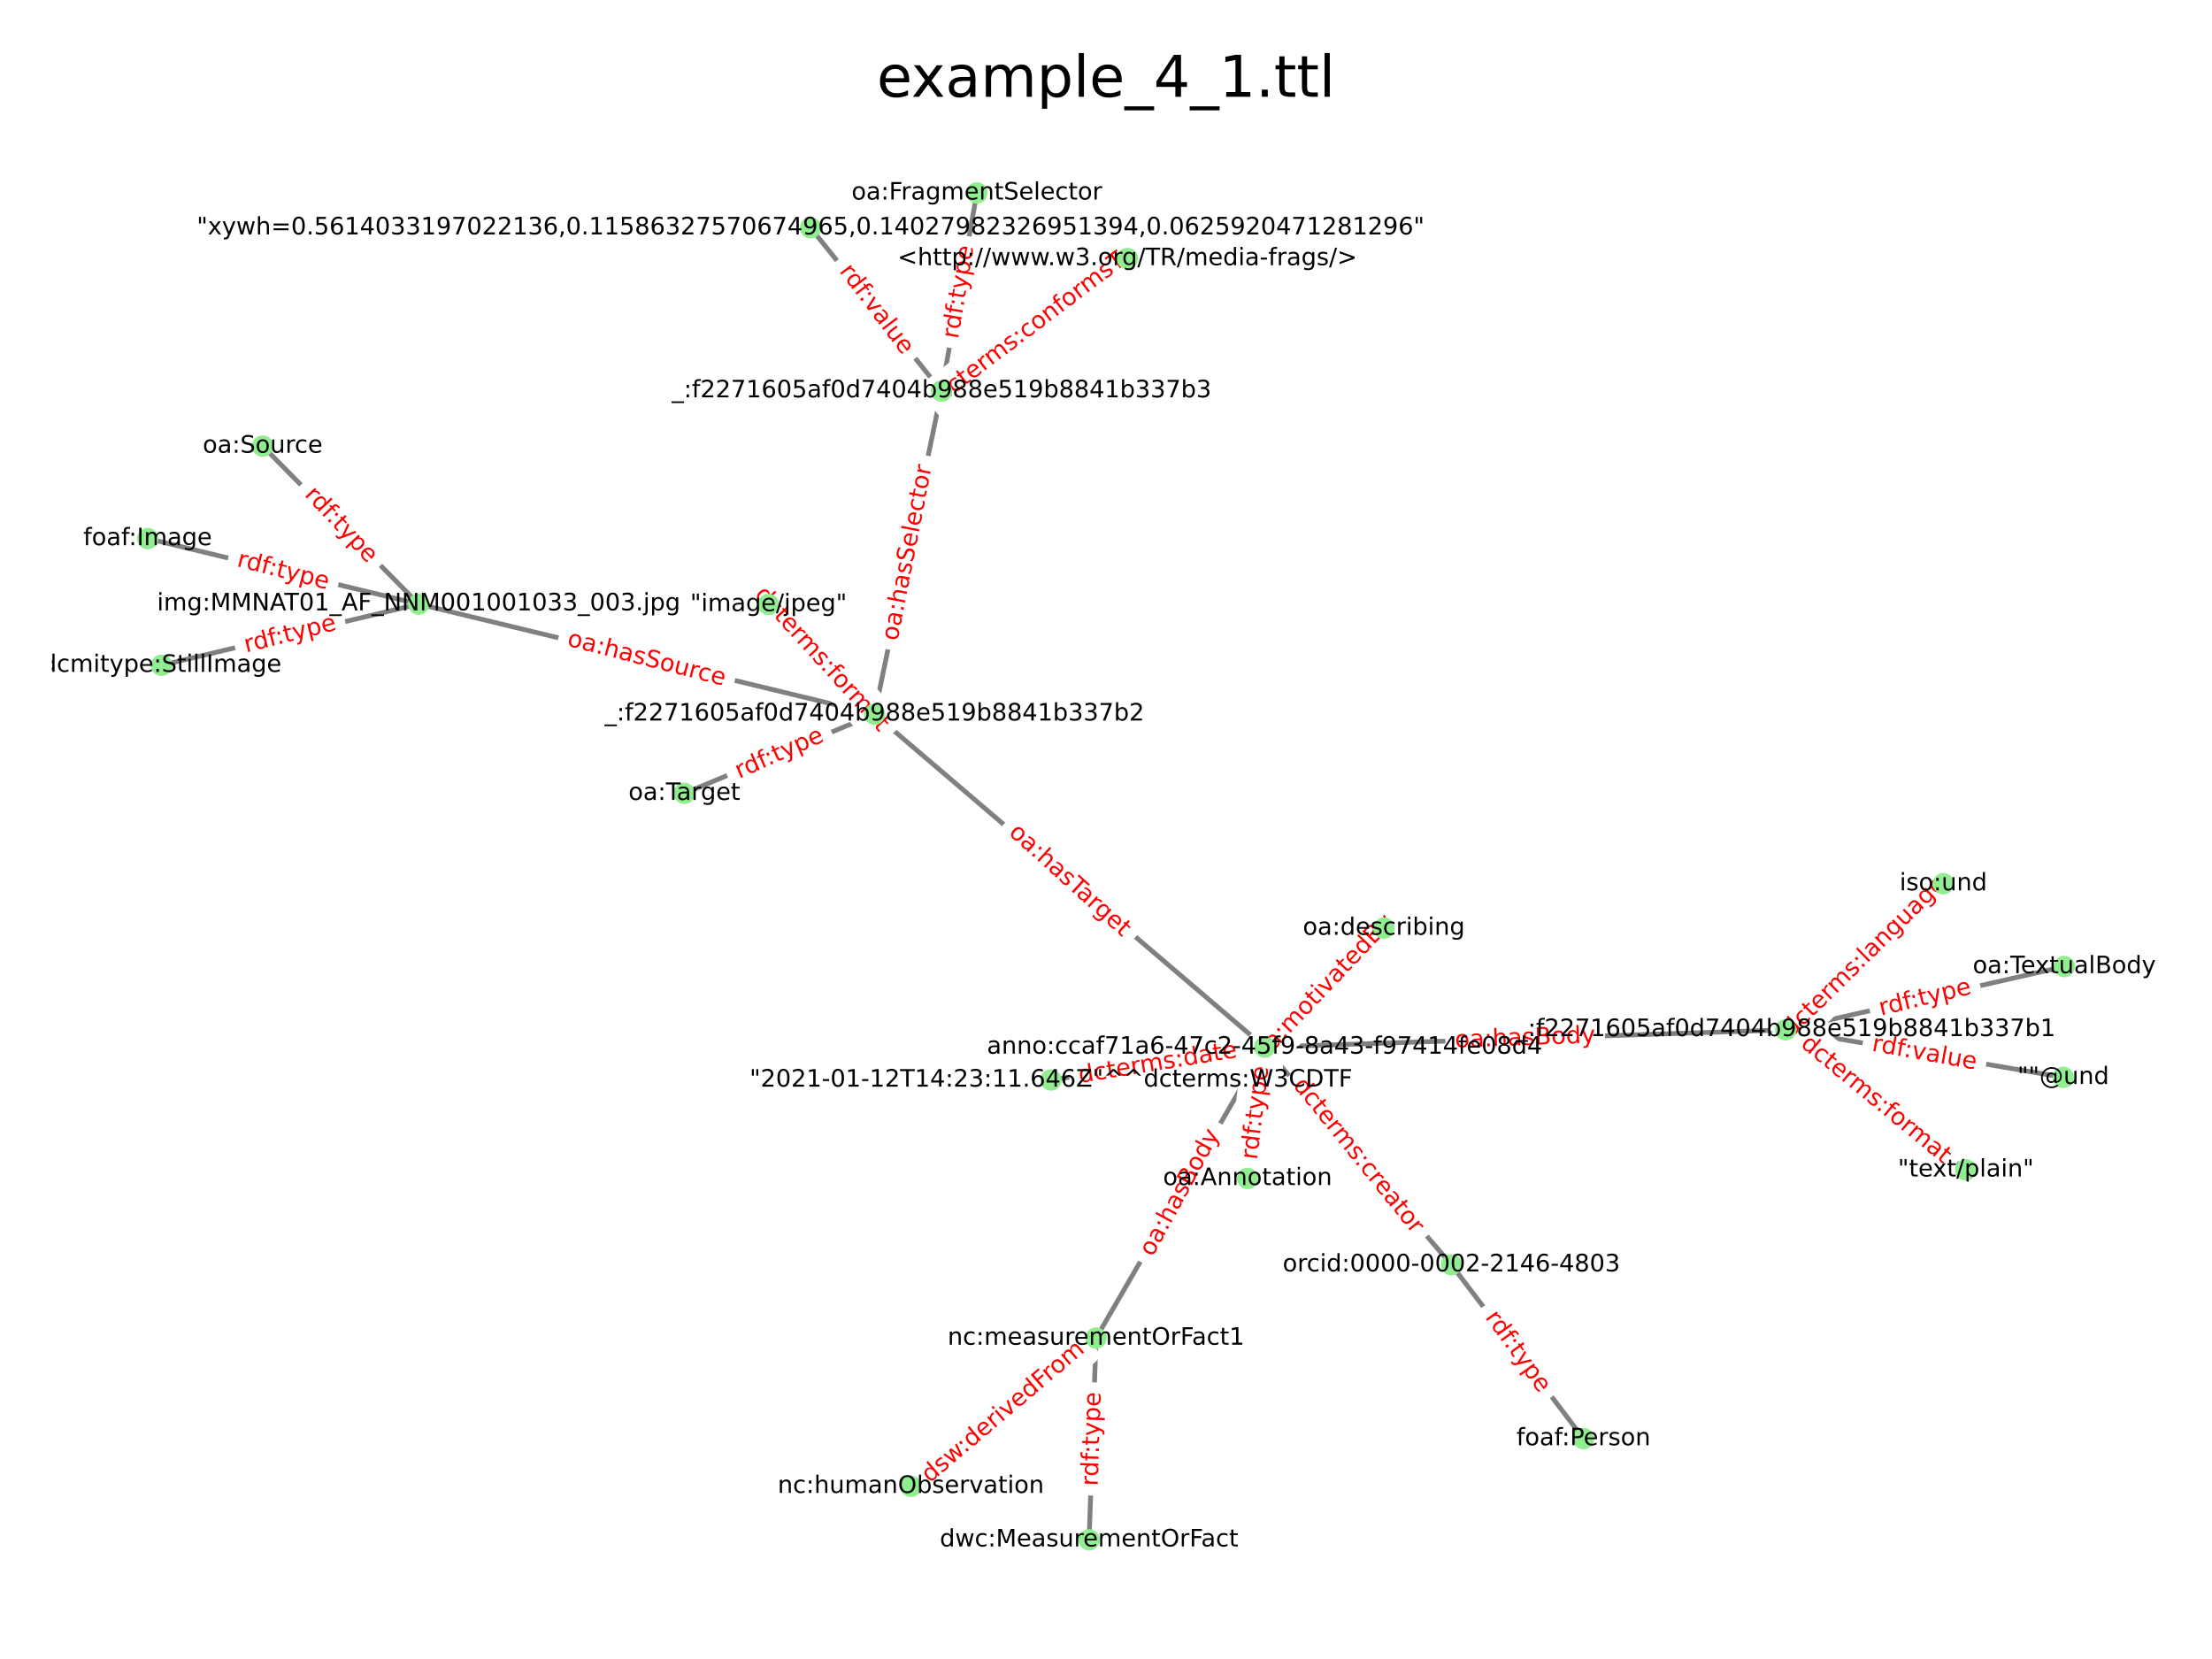 <?xml version="1.0" encoding="utf-8" standalone="no"?>
<!DOCTYPE svg PUBLIC "-//W3C//DTD SVG 1.1//EN"
  "http://www.w3.org/Graphics/SVG/1.1/DTD/svg11.dtd">
<!-- Created with matplotlib (https://matplotlib.org/) -->
<svg height="345.6pt" version="1.1" viewBox="0 0 460.8 345.6" width="460.8pt" xmlns="http://www.w3.org/2000/svg" xmlns:xlink="http://www.w3.org/1999/xlink">
 <defs>
  <style type="text/css">*{stroke-linecap:butt;stroke-linejoin:round;}</style>
 </defs>
 <g id="figure_1">
  <g id="patch_1">
   <path d="M 0 345.6 
L 460.8 345.6 
L 460.8 0 
L 0 0 
z
" style="fill:#ffffff;"/>
  </g>
  <g id="axes_1">
   <g id="LineCollection_1">
    <path clip-path="url(#p3dca603002)" d="M 87.223 125.841 
L 54.718 92.931 
" style="fill:none;stroke:#808080;"/>
    <path clip-path="url(#p3dca603002)" d="M 87.223 125.841 
L 30.764 112.192 
" style="fill:none;stroke:#808080;"/>
    <path clip-path="url(#p3dca603002)" d="M 87.223 125.841 
L 33.645 138.584 
" style="fill:none;stroke:#808080;"/>
    <path clip-path="url(#p3dca603002)" d="M 87.223 125.841 
L 182.178 148.784 
" style="fill:none;stroke:#808080;"/>
    <path clip-path="url(#p3dca603002)" d="M 263.447 218.125 
L 218.937 224.985 
" style="fill:none;stroke:#808080;"/>
    <path clip-path="url(#p3dca603002)" d="M 263.447 218.125 
L 302.355 263.472 
" style="fill:none;stroke:#808080;"/>
    <path clip-path="url(#p3dca603002)" d="M 263.447 218.125 
L 288.284 193.35 
" style="fill:none;stroke:#808080;"/>
    <path clip-path="url(#p3dca603002)" d="M 263.447 218.125 
L 182.178 148.784 
" style="fill:none;stroke:#808080;"/>
    <path clip-path="url(#p3dca603002)" d="M 263.447 218.125 
L 371.996 214.53 
" style="fill:none;stroke:#808080;"/>
    <path clip-path="url(#p3dca603002)" d="M 263.447 218.125 
L 228.326 278.752 
" style="fill:none;stroke:#808080;"/>
    <path clip-path="url(#p3dca603002)" d="M 263.447 218.125 
L 259.892 245.488 
" style="fill:none;stroke:#808080;"/>
    <path clip-path="url(#p3dca603002)" d="M 196.152 81.468 
L 234.842 53.861 
" style="fill:none;stroke:#808080;"/>
    <path clip-path="url(#p3dca603002)" d="M 196.152 81.468 
L 203.504 40.189 
" style="fill:none;stroke:#808080;"/>
    <path clip-path="url(#p3dca603002)" d="M 196.152 81.468 
L 182.178 148.784 
" style="fill:none;stroke:#808080;"/>
    <path clip-path="url(#p3dca603002)" d="M 196.152 81.468 
L 168.864 47.452 
" style="fill:none;stroke:#808080;"/>
    <path clip-path="url(#p3dca603002)" d="M 302.355 263.472 
L 329.869 299.693 
" style="fill:none;stroke:#808080;"/>
    <path clip-path="url(#p3dca603002)" d="M 189.749 309.622 
L 228.326 278.752 
" style="fill:none;stroke:#808080;"/>
    <path clip-path="url(#p3dca603002)" d="M 228.326 278.752 
L 226.881 320.771 
" style="fill:none;stroke:#808080;"/>
    <path clip-path="url(#p3dca603002)" d="M 182.178 148.784 
L 142.558 165.264 
" style="fill:none;stroke:#808080;"/>
    <path clip-path="url(#p3dca603002)" d="M 182.178 148.784 
L 160.1 125.922 
" style="fill:none;stroke:#808080;"/>
    <path clip-path="url(#p3dca603002)" d="M 371.996 214.53 
L 404.836 184.091 
" style="fill:none;stroke:#808080;"/>
    <path clip-path="url(#p3dca603002)" d="M 371.996 214.53 
L 430.036 201.351 
" style="fill:none;stroke:#808080;"/>
    <path clip-path="url(#p3dca603002)" d="M 371.996 214.53 
L 429.811 224.436 
" style="fill:none;stroke:#808080;"/>
    <path clip-path="url(#p3dca603002)" d="M 371.996 214.53 
L 409.52 243.704 
" style="fill:none;stroke:#808080;"/>
   </g>
   <g id="text_1">
    <g id="patch_2">
     <path clip-path="url(#p3dca603002)" d="M 61.431 104.895 
L 74.774 119.219 
Q 75.796 120.317 76.894 119.295 
L 80.435 115.996 
Q 81.532 114.974 80.51 113.876 
L 67.168 99.552 
Q 66.145 98.454 65.048 99.476 
L 61.507 102.775 
Q 60.409 103.797 61.431 104.895 
z
" style="fill:#ffffff;stroke:#ffffff;stroke-linejoin:miter;"/>
    </g>
    <g clip-path="url(#p3dca603002)">
     <!-- rdf:type -->
     <g style="fill:#ff0000;" transform="translate(63.29 103.164)rotate(-312.966)scale(0.05 -0.05)">
      <defs>
       <path d="M 41.109 46.297 
Q 39.594 47.172 37.812 47.578 
Q 36.031 48 33.891 48 
Q 26.266 48 22.188 43.047 
Q 18.109 38.094 18.109 28.812 
L 18.109 0 
L 9.078 0 
L 9.078 54.688 
L 18.109 54.688 
L 18.109 46.188 
Q 20.953 51.172 25.484 53.578 
Q 30.031 56 36.531 56 
Q 37.453 56 38.578 55.875 
Q 39.703 55.766 41.062 55.516 
z
" id="DejaVuSans-114"/>
       <path d="M 45.406 46.391 
L 45.406 75.984 
L 54.391 75.984 
L 54.391 0 
L 45.406 0 
L 45.406 8.203 
Q 42.578 3.328 38.25 0.953 
Q 33.938 -1.422 27.875 -1.422 
Q 17.969 -1.422 11.734 6.484 
Q 5.516 14.406 5.516 27.297 
Q 5.516 40.188 11.734 48.094 
Q 17.969 56 27.875 56 
Q 33.938 56 38.25 53.625 
Q 42.578 51.266 45.406 46.391 
z
M 14.797 27.297 
Q 14.797 17.391 18.875 11.75 
Q 22.953 6.109 30.078 6.109 
Q 37.203 6.109 41.297 11.75 
Q 45.406 17.391 45.406 27.297 
Q 45.406 37.203 41.297 42.844 
Q 37.203 48.484 30.078 48.484 
Q 22.953 48.484 18.875 42.844 
Q 14.797 37.203 14.797 27.297 
z
" id="DejaVuSans-100"/>
       <path d="M 37.109 75.984 
L 37.109 68.5 
L 28.516 68.5 
Q 23.688 68.5 21.797 66.547 
Q 19.922 64.594 19.922 59.516 
L 19.922 54.688 
L 34.719 54.688 
L 34.719 47.703 
L 19.922 47.703 
L 19.922 0 
L 10.891 0 
L 10.891 47.703 
L 2.297 47.703 
L 2.297 54.688 
L 10.891 54.688 
L 10.891 58.5 
Q 10.891 67.625 15.141 71.797 
Q 19.391 75.984 28.609 75.984 
z
" id="DejaVuSans-102"/>
       <path d="M 11.719 12.406 
L 22.016 12.406 
L 22.016 0 
L 11.719 0 
z
M 11.719 51.703 
L 22.016 51.703 
L 22.016 39.312 
L 11.719 39.312 
z
" id="DejaVuSans-58"/>
       <path d="M 18.312 70.219 
L 18.312 54.688 
L 36.812 54.688 
L 36.812 47.703 
L 18.312 47.703 
L 18.312 18.016 
Q 18.312 11.328 20.141 9.422 
Q 21.969 7.516 27.594 7.516 
L 36.812 7.516 
L 36.812 0 
L 27.594 0 
Q 17.188 0 13.234 3.875 
Q 9.281 7.766 9.281 18.016 
L 9.281 47.703 
L 2.688 47.703 
L 2.688 54.688 
L 9.281 54.688 
L 9.281 70.219 
z
" id="DejaVuSans-116"/>
       <path d="M 32.172 -5.078 
Q 28.375 -14.844 24.75 -17.812 
Q 21.141 -20.797 15.094 -20.797 
L 7.906 -20.797 
L 7.906 -13.281 
L 13.188 -13.281 
Q 16.891 -13.281 18.938 -11.516 
Q 21 -9.766 23.484 -3.219 
L 25.094 0.875 
L 2.984 54.688 
L 12.5 54.688 
L 29.594 11.922 
L 46.688 54.688 
L 56.203 54.688 
z
" id="DejaVuSans-121"/>
       <path d="M 18.109 8.203 
L 18.109 -20.797 
L 9.078 -20.797 
L 9.078 54.688 
L 18.109 54.688 
L 18.109 46.391 
Q 20.953 51.266 25.266 53.625 
Q 29.594 56 35.594 56 
Q 45.562 56 51.781 48.094 
Q 58.016 40.188 58.016 27.297 
Q 58.016 14.406 51.781 6.484 
Q 45.562 -1.422 35.594 -1.422 
Q 29.594 -1.422 25.266 0.953 
Q 20.953 3.328 18.109 8.203 
z
M 48.688 27.297 
Q 48.688 37.203 44.609 42.844 
Q 40.531 48.484 33.406 48.484 
Q 26.266 48.484 22.188 42.844 
Q 18.109 37.203 18.109 27.297 
Q 18.109 17.391 22.188 11.75 
Q 26.266 6.109 33.406 6.109 
Q 40.531 6.109 44.609 11.75 
Q 48.688 17.391 48.688 27.297 
z
" id="DejaVuSans-112"/>
       <path d="M 56.203 29.594 
L 56.203 25.203 
L 14.891 25.203 
Q 15.484 15.922 20.484 11.062 
Q 25.484 6.203 34.422 6.203 
Q 39.594 6.203 44.453 7.469 
Q 49.312 8.734 54.109 11.281 
L 54.109 2.781 
Q 49.266 0.734 44.188 -0.344 
Q 39.109 -1.422 33.891 -1.422 
Q 20.797 -1.422 13.156 6.188 
Q 5.516 13.812 5.516 26.812 
Q 5.516 40.234 12.766 48.109 
Q 20.016 56 32.328 56 
Q 43.359 56 49.781 48.891 
Q 56.203 41.797 56.203 29.594 
z
M 47.219 32.234 
Q 47.125 39.594 43.094 43.984 
Q 39.062 48.391 32.422 48.391 
Q 24.906 48.391 20.391 44.141 
Q 15.875 39.891 15.188 32.172 
z
" id="DejaVuSans-101"/>
      </defs>
      <use xlink:href="#DejaVuSans-114"/>
      <use x="39.363" xlink:href="#DejaVuSans-100"/>
      <use x="102.84" xlink:href="#DejaVuSans-102"/>
      <use x="134.42" xlink:href="#DejaVuSans-58"/>
      <use x="168.111" xlink:href="#DejaVuSans-116"/>
      <use x="207.32" xlink:href="#DejaVuSans-121"/>
      <use x="266.5" xlink:href="#DejaVuSans-112"/>
      <use x="329.977" xlink:href="#DejaVuSans-101"/>
     </g>
    </g>
   </g>
   <g id="text_2">
    <g id="patch_3">
     <path clip-path="url(#p3dca603002)" d="M 48.539 120.382 
L 67.501 125.243 
Q 68.954 125.616 69.327 124.163 
L 70.528 119.475 
Q 70.901 118.022 69.448 117.65 
L 50.485 112.789 
Q 49.032 112.416 48.66 113.869 
L 47.458 118.557 
Q 47.086 120.01 48.539 120.382 
z
" style="fill:#ffffff;stroke:#ffffff;stroke-linejoin:miter;"/>
    </g>
    <g clip-path="url(#p3dca603002)">
     <!-- rdf:type -->
     <g style="fill:#ff0000;" transform="translate(49.169 117.922)rotate(-345.622)scale(0.05 -0.05)">
      <use xlink:href="#DejaVuSans-114"/>
      <use x="39.363" xlink:href="#DejaVuSans-100"/>
      <use x="102.84" xlink:href="#DejaVuSans-102"/>
      <use x="134.42" xlink:href="#DejaVuSans-58"/>
      <use x="168.111" xlink:href="#DejaVuSans-116"/>
      <use x="207.32" xlink:href="#DejaVuSans-121"/>
      <use x="266.5" xlink:href="#DejaVuSans-112"/>
      <use x="329.977" xlink:href="#DejaVuSans-101"/>
     </g>
    </g>
   </g>
   <g id="text_3">
    <g id="patch_4">
     <path clip-path="url(#p3dca603002)" d="M 51.902 138.407 
L 70.883 133.619 
Q 72.338 133.252 71.971 131.798 
L 70.788 127.106 
Q 70.421 125.651 68.966 126.018 
L 49.985 130.806 
Q 48.53 131.173 48.897 132.627 
L 50.081 137.319 
Q 50.448 138.774 51.902 138.407 
z
" style="fill:#ffffff;stroke:#ffffff;stroke-linejoin:miter;"/>
    </g>
    <g clip-path="url(#p3dca603002)">
     <!-- rdf:type -->
     <g style="fill:#ff0000;" transform="translate(51.281 135.944)rotate(-14.156)scale(0.05 -0.05)">
      <use xlink:href="#DejaVuSans-114"/>
      <use x="39.363" xlink:href="#DejaVuSans-100"/>
      <use x="102.84" xlink:href="#DejaVuSans-102"/>
      <use x="134.42" xlink:href="#DejaVuSans-58"/>
      <use x="168.111" xlink:href="#DejaVuSans-116"/>
      <use x="207.32" xlink:href="#DejaVuSans-121"/>
      <use x="266.5" xlink:href="#DejaVuSans-112"/>
      <use x="329.977" xlink:href="#DejaVuSans-101"/>
     </g>
    </g>
   </g>
   <g id="text_4">
    <g id="patch_5">
     <path clip-path="url(#p3dca603002)" d="M 117.349 136.912 
L 150.107 145.306 
Q 151.56 145.678 151.932 144.225 
L 153.133 139.537 
Q 153.506 138.084 152.053 137.712 
L 119.294 129.319 
Q 117.841 128.946 117.469 130.399 
L 116.268 135.087 
Q 115.896 136.54 117.349 136.912 
z
" style="fill:#ffffff;stroke:#ffffff;stroke-linejoin:miter;"/>
    </g>
    <g clip-path="url(#p3dca603002)">
     <!-- oa:hasSource -->
     <g style="fill:#ff0000;" transform="translate(117.979 134.452)rotate(-345.629)scale(0.05 -0.05)">
      <defs>
       <path d="M 30.609 48.391 
Q 23.391 48.391 19.188 42.75 
Q 14.984 37.109 14.984 27.297 
Q 14.984 17.484 19.156 11.844 
Q 23.344 6.203 30.609 6.203 
Q 37.797 6.203 41.984 11.859 
Q 46.188 17.531 46.188 27.297 
Q 46.188 37.016 41.984 42.703 
Q 37.797 48.391 30.609 48.391 
z
M 30.609 56 
Q 42.328 56 49.016 48.375 
Q 55.719 40.766 55.719 27.297 
Q 55.719 13.875 49.016 6.219 
Q 42.328 -1.422 30.609 -1.422 
Q 18.844 -1.422 12.172 6.219 
Q 5.516 13.875 5.516 27.297 
Q 5.516 40.766 12.172 48.375 
Q 18.844 56 30.609 56 
z
" id="DejaVuSans-111"/>
       <path d="M 34.281 27.484 
Q 23.391 27.484 19.188 25 
Q 14.984 22.516 14.984 16.5 
Q 14.984 11.719 18.141 8.906 
Q 21.297 6.109 26.703 6.109 
Q 34.188 6.109 38.703 11.406 
Q 43.219 16.703 43.219 25.484 
L 43.219 27.484 
z
M 52.203 31.203 
L 52.203 0 
L 43.219 0 
L 43.219 8.297 
Q 40.141 3.328 35.547 0.953 
Q 30.953 -1.422 24.312 -1.422 
Q 15.922 -1.422 10.953 3.297 
Q 6 8.016 6 15.922 
Q 6 25.141 12.172 29.828 
Q 18.359 34.516 30.609 34.516 
L 43.219 34.516 
L 43.219 35.406 
Q 43.219 41.609 39.141 45 
Q 35.062 48.391 27.688 48.391 
Q 23 48.391 18.547 47.266 
Q 14.109 46.141 10.016 43.891 
L 10.016 52.203 
Q 14.938 54.109 19.578 55.047 
Q 24.219 56 28.609 56 
Q 40.484 56 46.344 49.844 
Q 52.203 43.703 52.203 31.203 
z
" id="DejaVuSans-97"/>
       <path d="M 54.891 33.016 
L 54.891 0 
L 45.906 0 
L 45.906 32.719 
Q 45.906 40.484 42.875 44.328 
Q 39.844 48.188 33.797 48.188 
Q 26.516 48.188 22.312 43.547 
Q 18.109 38.922 18.109 30.906 
L 18.109 0 
L 9.078 0 
L 9.078 75.984 
L 18.109 75.984 
L 18.109 46.188 
Q 21.344 51.125 25.703 53.562 
Q 30.078 56 35.797 56 
Q 45.219 56 50.047 50.172 
Q 54.891 44.344 54.891 33.016 
z
" id="DejaVuSans-104"/>
       <path d="M 44.281 53.078 
L 44.281 44.578 
Q 40.484 46.531 36.375 47.5 
Q 32.281 48.484 27.875 48.484 
Q 21.188 48.484 17.844 46.438 
Q 14.5 44.391 14.5 40.281 
Q 14.5 37.156 16.891 35.375 
Q 19.281 33.594 26.516 31.984 
L 29.594 31.297 
Q 39.156 29.25 43.188 25.516 
Q 47.219 21.781 47.219 15.094 
Q 47.219 7.469 41.188 3.016 
Q 35.156 -1.422 24.609 -1.422 
Q 20.219 -1.422 15.453 -0.562 
Q 10.688 0.297 5.422 2 
L 5.422 11.281 
Q 10.406 8.688 15.234 7.391 
Q 20.062 6.109 24.812 6.109 
Q 31.156 6.109 34.562 8.281 
Q 37.984 10.453 37.984 14.406 
Q 37.984 18.062 35.516 20.016 
Q 33.062 21.969 24.703 23.781 
L 21.578 24.516 
Q 13.234 26.266 9.516 29.906 
Q 5.812 33.547 5.812 39.891 
Q 5.812 47.609 11.281 51.797 
Q 16.75 56 26.812 56 
Q 31.781 56 36.172 55.266 
Q 40.578 54.547 44.281 53.078 
z
" id="DejaVuSans-115"/>
       <path d="M 53.516 70.516 
L 53.516 60.891 
Q 47.906 63.578 42.922 64.891 
Q 37.938 66.219 33.297 66.219 
Q 25.25 66.219 20.875 63.094 
Q 16.5 59.969 16.5 54.203 
Q 16.5 49.359 19.406 46.891 
Q 22.312 44.438 30.422 42.922 
L 36.375 41.703 
Q 47.406 39.594 52.656 34.297 
Q 57.906 29 57.906 20.125 
Q 57.906 9.516 50.797 4.047 
Q 43.703 -1.422 29.984 -1.422 
Q 24.812 -1.422 18.969 -0.25 
Q 13.141 0.922 6.891 3.219 
L 6.891 13.375 
Q 12.891 10.016 18.656 8.297 
Q 24.422 6.594 29.984 6.594 
Q 38.422 6.594 43.016 9.906 
Q 47.609 13.234 47.609 19.391 
Q 47.609 24.75 44.312 27.781 
Q 41.016 30.812 33.5 32.328 
L 27.484 33.5 
Q 16.453 35.688 11.516 40.375 
Q 6.594 45.062 6.594 53.422 
Q 6.594 63.094 13.406 68.656 
Q 20.219 74.219 32.172 74.219 
Q 37.312 74.219 42.625 73.281 
Q 47.953 72.359 53.516 70.516 
z
" id="DejaVuSans-83"/>
       <path d="M 8.5 21.578 
L 8.5 54.688 
L 17.484 54.688 
L 17.484 21.922 
Q 17.484 14.156 20.5 10.266 
Q 23.531 6.391 29.594 6.391 
Q 36.859 6.391 41.078 11.031 
Q 45.312 15.672 45.312 23.688 
L 45.312 54.688 
L 54.297 54.688 
L 54.297 0 
L 45.312 0 
L 45.312 8.406 
Q 42.047 3.422 37.719 1 
Q 33.406 -1.422 27.688 -1.422 
Q 18.266 -1.422 13.375 4.438 
Q 8.5 10.297 8.5 21.578 
z
M 31.109 56 
z
" id="DejaVuSans-117"/>
       <path d="M 48.781 52.594 
L 48.781 44.188 
Q 44.969 46.297 41.141 47.344 
Q 37.312 48.391 33.406 48.391 
Q 24.656 48.391 19.812 42.844 
Q 14.984 37.312 14.984 27.297 
Q 14.984 17.281 19.812 11.734 
Q 24.656 6.203 33.406 6.203 
Q 37.312 6.203 41.141 7.25 
Q 44.969 8.297 48.781 10.406 
L 48.781 2.094 
Q 45.016 0.344 40.984 -0.531 
Q 36.969 -1.422 32.422 -1.422 
Q 20.062 -1.422 12.781 6.344 
Q 5.516 14.109 5.516 27.297 
Q 5.516 40.672 12.859 48.328 
Q 20.219 56 33.016 56 
Q 37.156 56 41.109 55.141 
Q 45.062 54.297 48.781 52.594 
z
" id="DejaVuSans-99"/>
      </defs>
      <use xlink:href="#DejaVuSans-111"/>
      <use x="61.182" xlink:href="#DejaVuSans-97"/>
      <use x="122.461" xlink:href="#DejaVuSans-58"/>
      <use x="156.152" xlink:href="#DejaVuSans-104"/>
      <use x="219.531" xlink:href="#DejaVuSans-97"/>
      <use x="280.811" xlink:href="#DejaVuSans-115"/>
      <use x="332.91" xlink:href="#DejaVuSans-83"/>
      <use x="396.387" xlink:href="#DejaVuSans-111"/>
      <use x="457.568" xlink:href="#DejaVuSans-117"/>
      <use x="520.947" xlink:href="#DejaVuSans-114"/>
      <use x="559.811" xlink:href="#DejaVuSans-99"/>
      <use x="614.791" xlink:href="#DejaVuSans-101"/>
     </g>
    </g>
   </g>
   <g id="text_5">
    <g id="patch_6">
     <path clip-path="url(#p3dca603002)" d="M 225.361 228.114 
L 258.287 222.733 
Q 259.767 222.491 259.525 221.011 
L 258.745 216.235 
Q 258.503 214.755 257.023 214.997 
L 224.097 220.378 
Q 222.617 220.62 222.858 222.1 
L 223.639 226.876 
Q 223.881 228.356 225.361 228.114 
z
" style="fill:#ffffff;stroke:#ffffff;stroke-linejoin:miter;"/>
    </g>
    <g clip-path="url(#p3dca603002)">
     <!-- dcterms:date -->
     <g style="fill:#ff0000;" transform="translate(224.952 225.608)rotate(-9.282)scale(0.05 -0.05)">
      <defs>
       <path d="M 52 44.188 
Q 55.375 50.25 60.062 53.125 
Q 64.75 56 71.094 56 
Q 79.641 56 84.281 50.016 
Q 88.922 44.047 88.922 33.016 
L 88.922 0 
L 79.891 0 
L 79.891 32.719 
Q 79.891 40.578 77.094 44.375 
Q 74.312 48.188 68.609 48.188 
Q 61.625 48.188 57.562 43.547 
Q 53.516 38.922 53.516 30.906 
L 53.516 0 
L 44.484 0 
L 44.484 32.719 
Q 44.484 40.625 41.703 44.406 
Q 38.922 48.188 33.109 48.188 
Q 26.219 48.188 22.156 43.531 
Q 18.109 38.875 18.109 30.906 
L 18.109 0 
L 9.078 0 
L 9.078 54.688 
L 18.109 54.688 
L 18.109 46.188 
Q 21.188 51.219 25.484 53.609 
Q 29.781 56 35.688 56 
Q 41.656 56 45.828 52.969 
Q 50 49.953 52 44.188 
z
" id="DejaVuSans-109"/>
      </defs>
      <use xlink:href="#DejaVuSans-100"/>
      <use x="63.477" xlink:href="#DejaVuSans-99"/>
      <use x="118.457" xlink:href="#DejaVuSans-116"/>
      <use x="157.666" xlink:href="#DejaVuSans-101"/>
      <use x="219.189" xlink:href="#DejaVuSans-114"/>
      <use x="258.553" xlink:href="#DejaVuSans-109"/>
      <use x="355.965" xlink:href="#DejaVuSans-115"/>
      <use x="408.064" xlink:href="#DejaVuSans-58"/>
      <use x="441.756" xlink:href="#DejaVuSans-100"/>
      <use x="505.232" xlink:href="#DejaVuSans-97"/>
      <use x="566.512" xlink:href="#DejaVuSans-116"/>
      <use x="605.721" xlink:href="#DejaVuSans-101"/>
     </g>
    </g>
   </g>
   <g id="text_6">
    <g id="patch_7">
     <path clip-path="url(#p3dca603002)" d="M 267.275 227.718 
L 292.433 258.81 
Q 293.376 259.977 294.542 259.033 
L 298.304 255.989 
Q 299.47 255.046 298.527 253.88 
L 273.369 222.787 
Q 272.426 221.621 271.26 222.565 
L 267.498 225.609 
Q 266.332 226.552 267.275 227.718 
z
" style="fill:#ffffff;stroke:#ffffff;stroke-linejoin:miter;"/>
    </g>
    <g clip-path="url(#p3dca603002)">
     <!-- dcterms:creator -->
     <g style="fill:#ff0000;" transform="translate(269.25 226.121)rotate(-308.977)scale(0.05 -0.05)">
      <use xlink:href="#DejaVuSans-100"/>
      <use x="63.477" xlink:href="#DejaVuSans-99"/>
      <use x="118.457" xlink:href="#DejaVuSans-116"/>
      <use x="157.666" xlink:href="#DejaVuSans-101"/>
      <use x="219.189" xlink:href="#DejaVuSans-114"/>
      <use x="258.553" xlink:href="#DejaVuSans-109"/>
      <use x="355.965" xlink:href="#DejaVuSans-115"/>
      <use x="408.064" xlink:href="#DejaVuSans-58"/>
      <use x="441.756" xlink:href="#DejaVuSans-99"/>
      <use x="496.736" xlink:href="#DejaVuSans-114"/>
      <use x="535.6" xlink:href="#DejaVuSans-101"/>
      <use x="597.123" xlink:href="#DejaVuSans-97"/>
      <use x="658.402" xlink:href="#DejaVuSans-116"/>
      <use x="697.611" xlink:href="#DejaVuSans-111"/>
      <use x="758.793" xlink:href="#DejaVuSans-114"/>
     </g>
    </g>
   </g>
   <g id="text_7">
    <g id="patch_8">
     <path clip-path="url(#p3dca603002)" d="M 265.073 222.859 
L 292.354 194.002 
Q 293.385 192.912 292.295 191.882 
L 288.778 188.557 
Q 287.688 187.527 286.658 188.617 
L 259.377 217.473 
Q 258.346 218.563 259.436 219.594 
L 262.953 222.918 
Q 264.043 223.949 265.073 222.859 
z
" style="fill:#ffffff;stroke:#ffffff;stroke-linejoin:miter;"/>
    </g>
    <g clip-path="url(#p3dca603002)">
     <!-- oa:motivatedBy -->
     <g style="fill:#ff0000;" transform="translate(263.228 221.114)rotate(-46.608)scale(0.05 -0.05)">
      <defs>
       <path d="M 9.422 54.688 
L 18.406 54.688 
L 18.406 0 
L 9.422 0 
z
M 9.422 75.984 
L 18.406 75.984 
L 18.406 64.594 
L 9.422 64.594 
z
" id="DejaVuSans-105"/>
       <path d="M 2.984 54.688 
L 12.5 54.688 
L 29.594 8.797 
L 46.688 54.688 
L 56.203 54.688 
L 35.688 0 
L 23.484 0 
z
" id="DejaVuSans-118"/>
       <path d="M 19.672 34.812 
L 19.672 8.109 
L 35.5 8.109 
Q 43.453 8.109 47.281 11.406 
Q 51.125 14.703 51.125 21.484 
Q 51.125 28.328 47.281 31.562 
Q 43.453 34.812 35.5 34.812 
z
M 19.672 64.797 
L 19.672 42.828 
L 34.281 42.828 
Q 41.5 42.828 45.031 45.531 
Q 48.578 48.25 48.578 53.812 
Q 48.578 59.328 45.031 62.062 
Q 41.5 64.797 34.281 64.797 
z
M 9.812 72.906 
L 35.016 72.906 
Q 46.297 72.906 52.391 68.219 
Q 58.5 63.531 58.5 54.891 
Q 58.5 48.188 55.375 44.234 
Q 52.25 40.281 46.188 39.312 
Q 53.469 37.75 57.5 32.781 
Q 61.531 27.828 61.531 20.406 
Q 61.531 10.641 54.891 5.312 
Q 48.25 0 35.984 0 
L 9.812 0 
z
" id="DejaVuSans-66"/>
      </defs>
      <use xlink:href="#DejaVuSans-111"/>
      <use x="61.182" xlink:href="#DejaVuSans-97"/>
      <use x="122.461" xlink:href="#DejaVuSans-58"/>
      <use x="156.152" xlink:href="#DejaVuSans-109"/>
      <use x="253.564" xlink:href="#DejaVuSans-111"/>
      <use x="314.746" xlink:href="#DejaVuSans-116"/>
      <use x="353.955" xlink:href="#DejaVuSans-105"/>
      <use x="381.738" xlink:href="#DejaVuSans-118"/>
      <use x="440.918" xlink:href="#DejaVuSans-97"/>
      <use x="502.197" xlink:href="#DejaVuSans-116"/>
      <use x="541.406" xlink:href="#DejaVuSans-101"/>
      <use x="602.93" xlink:href="#DejaVuSans-100"/>
      <use x="666.406" xlink:href="#DejaVuSans-66"/>
      <use x="735.01" xlink:href="#DejaVuSans-121"/>
     </g>
    </g>
   </g>
   <g id="text_8">
    <g id="patch_9">
     <path clip-path="url(#p3dca603002)" d="M 208.275 175.587 
L 232.091 197.135 
Q 233.203 198.142 234.209 197.029 
L 237.456 193.441 
Q 238.462 192.329 237.35 191.322 
L 213.534 169.774 
Q 212.422 168.768 211.416 169.88 
L 208.169 173.468 
Q 207.163 174.581 208.275 175.587 
z
" style="fill:#ffffff;stroke:#ffffff;stroke-linejoin:miter;"/>
    </g>
    <g clip-path="url(#p3dca603002)">
     <!-- oa:hasTarget -->
     <g style="fill:#ff0000;" transform="translate(209.979 173.704)rotate(-317.862)scale(0.05 -0.05)">
      <defs>
       <path d="M -0.297 72.906 
L 61.375 72.906 
L 61.375 64.594 
L 35.5 64.594 
L 35.5 0 
L 25.594 0 
L 25.594 64.594 
L -0.297 64.594 
z
" id="DejaVuSans-84"/>
       <path d="M 45.406 27.984 
Q 45.406 37.75 41.375 43.109 
Q 37.359 48.484 30.078 48.484 
Q 22.859 48.484 18.828 43.109 
Q 14.797 37.75 14.797 27.984 
Q 14.797 18.266 18.828 12.891 
Q 22.859 7.516 30.078 7.516 
Q 37.359 7.516 41.375 12.891 
Q 45.406 18.266 45.406 27.984 
z
M 54.391 6.781 
Q 54.391 -7.172 48.188 -13.984 
Q 42 -20.797 29.203 -20.797 
Q 24.469 -20.797 20.266 -20.094 
Q 16.062 -19.391 12.109 -17.922 
L 12.109 -9.188 
Q 16.062 -11.328 19.922 -12.344 
Q 23.781 -13.375 27.781 -13.375 
Q 36.625 -13.375 41.016 -8.766 
Q 45.406 -4.156 45.406 5.172 
L 45.406 9.625 
Q 42.625 4.781 38.281 2.391 
Q 33.938 0 27.875 0 
Q 17.828 0 11.672 7.656 
Q 5.516 15.328 5.516 27.984 
Q 5.516 40.672 11.672 48.328 
Q 17.828 56 27.875 56 
Q 33.938 56 38.281 53.609 
Q 42.625 51.219 45.406 46.391 
L 45.406 54.688 
L 54.391 54.688 
z
" id="DejaVuSans-103"/>
      </defs>
      <use xlink:href="#DejaVuSans-111"/>
      <use x="61.182" xlink:href="#DejaVuSans-97"/>
      <use x="122.461" xlink:href="#DejaVuSans-58"/>
      <use x="156.152" xlink:href="#DejaVuSans-104"/>
      <use x="219.531" xlink:href="#DejaVuSans-97"/>
      <use x="280.811" xlink:href="#DejaVuSans-115"/>
      <use x="332.91" xlink:href="#DejaVuSans-84"/>
      <use x="377.494" xlink:href="#DejaVuSans-97"/>
      <use x="438.773" xlink:href="#DejaVuSans-114"/>
      <use x="478.137" xlink:href="#DejaVuSans-103"/>
      <use x="541.613" xlink:href="#DejaVuSans-101"/>
      <use x="603.137" xlink:href="#DejaVuSans-116"/>
     </g>
    </g>
   </g>
   <g id="text_9">
    <g id="patch_10">
     <path clip-path="url(#p3dca603002)" d="M 303.234 220.758 
L 332.484 219.731 
Q 333.983 219.678 333.931 218.179 
L 333.761 213.343 
Q 333.708 211.844 332.209 211.897 
L 302.959 212.924 
Q 301.459 212.977 301.512 214.476 
L 301.682 219.312 
Q 301.735 220.811 303.234 220.758 
z
" style="fill:#ffffff;stroke:#ffffff;stroke-linejoin:miter;"/>
    </g>
    <g clip-path="url(#p3dca603002)">
     <!-- oa:hasBody -->
     <g style="fill:#ff0000;" transform="translate(303.145 218.22)rotate(-2.012)scale(0.05 -0.05)">
      <use xlink:href="#DejaVuSans-111"/>
      <use x="61.182" xlink:href="#DejaVuSans-97"/>
      <use x="122.461" xlink:href="#DejaVuSans-58"/>
      <use x="156.152" xlink:href="#DejaVuSans-104"/>
      <use x="219.531" xlink:href="#DejaVuSans-97"/>
      <use x="280.811" xlink:href="#DejaVuSans-115"/>
      <use x="332.91" xlink:href="#DejaVuSans-66"/>
      <use x="401.514" xlink:href="#DejaVuSans-111"/>
      <use x="462.695" xlink:href="#DejaVuSans-100"/>
      <use x="526.172" xlink:href="#DejaVuSans-121"/>
     </g>
    </g>
   </g>
   <g id="text_10">
    <g id="patch_11">
     <path clip-path="url(#p3dca603002)" d="M 242.31 263.161 
L 256.342 237.475 
Q 257.061 236.159 255.745 235.44 
L 251.498 233.12 
Q 250.182 232.401 249.462 233.717 
L 235.43 259.403 
Q 234.711 260.719 236.028 261.438 
L 240.274 263.758 
Q 241.591 264.477 242.31 263.161 
z
" style="fill:#ffffff;stroke:#ffffff;stroke-linejoin:miter;"/>
    </g>
    <g clip-path="url(#p3dca603002)">
     <!-- oa:hasBody -->
     <g style="fill:#ff0000;" transform="translate(240.081 261.943)rotate(-61.353)scale(0.05 -0.05)">
      <use xlink:href="#DejaVuSans-111"/>
      <use x="61.182" xlink:href="#DejaVuSans-97"/>
      <use x="122.461" xlink:href="#DejaVuSans-58"/>
      <use x="156.152" xlink:href="#DejaVuSans-104"/>
      <use x="219.531" xlink:href="#DejaVuSans-97"/>
      <use x="280.811" xlink:href="#DejaVuSans-115"/>
      <use x="332.91" xlink:href="#DejaVuSans-66"/>
      <use x="401.514" xlink:href="#DejaVuSans-111"/>
      <use x="462.695" xlink:href="#DejaVuSans-100"/>
      <use x="526.172" xlink:href="#DejaVuSans-121"/>
     </g>
    </g>
   </g>
   <g id="text_11">
    <g id="patch_12">
     <path clip-path="url(#p3dca603002)" d="M 264.369 241.998 
L 266.75 222.568 
Q 266.932 221.079 265.444 220.897 
L 260.64 220.308 
Q 259.152 220.126 258.969 221.615 
L 256.589 241.045 
Q 256.406 242.534 257.895 242.716 
L 262.698 243.305 
Q 264.187 243.487 264.369 241.998 
z
" style="fill:#ffffff;stroke:#ffffff;stroke-linejoin:miter;"/>
    </g>
    <g clip-path="url(#p3dca603002)">
     <!-- rdf:type -->
     <g style="fill:#ff0000;" transform="translate(261.848 241.69)rotate(-83.015)scale(0.05 -0.05)">
      <use xlink:href="#DejaVuSans-114"/>
      <use x="39.363" xlink:href="#DejaVuSans-100"/>
      <use x="102.84" xlink:href="#DejaVuSans-102"/>
      <use x="134.42" xlink:href="#DejaVuSans-58"/>
      <use x="168.111" xlink:href="#DejaVuSans-116"/>
      <use x="207.32" xlink:href="#DejaVuSans-121"/>
      <use x="266.5" xlink:href="#DejaVuSans-112"/>
      <use x="329.977" xlink:href="#DejaVuSans-101"/>
     </g>
    </g>
   </g>
   <g id="text_12">
    <g id="patch_13">
     <path clip-path="url(#p3dca603002)" d="M 197.69 86.053 
L 238.034 55.528 
Q 239.23 54.622 238.325 53.426 
L 235.405 49.567 
Q 234.5 48.371 233.304 49.276 
L 192.96 79.802 
Q 191.764 80.707 192.669 81.903 
L 195.589 85.762 
Q 196.494 86.958 197.69 86.053 
z
" style="fill:#ffffff;stroke:#ffffff;stroke-linejoin:miter;"/>
    </g>
    <g clip-path="url(#p3dca603002)">
     <!-- dcterms:conformsTo -->
     <g style="fill:#ff0000;" transform="translate(196.158 84.028)rotate(-37.112)scale(0.05 -0.05)">
      <defs>
       <path d="M 54.891 33.016 
L 54.891 0 
L 45.906 0 
L 45.906 32.719 
Q 45.906 40.484 42.875 44.328 
Q 39.844 48.188 33.797 48.188 
Q 26.516 48.188 22.312 43.547 
Q 18.109 38.922 18.109 30.906 
L 18.109 0 
L 9.078 0 
L 9.078 54.688 
L 18.109 54.688 
L 18.109 46.188 
Q 21.344 51.125 25.703 53.562 
Q 30.078 56 35.797 56 
Q 45.219 56 50.047 50.172 
Q 54.891 44.344 54.891 33.016 
z
" id="DejaVuSans-110"/>
      </defs>
      <use xlink:href="#DejaVuSans-100"/>
      <use x="63.477" xlink:href="#DejaVuSans-99"/>
      <use x="118.457" xlink:href="#DejaVuSans-116"/>
      <use x="157.666" xlink:href="#DejaVuSans-101"/>
      <use x="219.189" xlink:href="#DejaVuSans-114"/>
      <use x="258.553" xlink:href="#DejaVuSans-109"/>
      <use x="355.965" xlink:href="#DejaVuSans-115"/>
      <use x="408.064" xlink:href="#DejaVuSans-58"/>
      <use x="441.756" xlink:href="#DejaVuSans-99"/>
      <use x="496.736" xlink:href="#DejaVuSans-111"/>
      <use x="557.918" xlink:href="#DejaVuSans-110"/>
      <use x="621.297" xlink:href="#DejaVuSans-102"/>
      <use x="656.502" xlink:href="#DejaVuSans-111"/>
      <use x="717.684" xlink:href="#DejaVuSans-114"/>
      <use x="757.047" xlink:href="#DejaVuSans-109"/>
      <use x="854.459" xlink:href="#DejaVuSans-115"/>
      <use x="906.559" xlink:href="#DejaVuSans-84"/>
      <use x="950.643" xlink:href="#DejaVuSans-111"/>
     </g>
    </g>
   </g>
   <g id="text_13">
    <g id="patch_14">
     <path clip-path="url(#p3dca603002)" d="M 202.072 71.13 
L 205.315 51.825 
Q 205.563 50.346 204.084 50.097 
L 199.312 49.296 
Q 197.832 49.047 197.584 50.526 
L 194.341 69.832 
Q 194.093 71.311 195.572 71.56 
L 200.344 72.361 
Q 201.824 72.61 202.072 71.13 
z
" style="fill:#ffffff;stroke:#ffffff;stroke-linejoin:miter;"/>
    </g>
    <g clip-path="url(#p3dca603002)">
     <!-- rdf:type -->
     <g style="fill:#ff0000;" transform="translate(199.567 70.71)rotate(-80.466)scale(0.05 -0.05)">
      <use xlink:href="#DejaVuSans-114"/>
      <use x="39.363" xlink:href="#DejaVuSans-100"/>
      <use x="102.84" xlink:href="#DejaVuSans-102"/>
      <use x="134.42" xlink:href="#DejaVuSans-58"/>
      <use x="168.111" xlink:href="#DejaVuSans-116"/>
      <use x="207.32" xlink:href="#DejaVuSans-121"/>
      <use x="266.5" xlink:href="#DejaVuSans-112"/>
      <use x="329.977" xlink:href="#DejaVuSans-101"/>
     </g>
    </g>
   </g>
   <g id="text_14">
    <g id="patch_15">
     <path clip-path="url(#p3dca603002)" d="M 189.44 134.125 
L 196.584 97.632 
Q 196.872 96.16 195.4 95.872 
L 190.651 94.942 
Q 189.179 94.654 188.891 96.126 
L 181.747 132.619 
Q 181.459 134.091 182.931 134.38 
L 187.68 135.309 
Q 189.152 135.597 189.44 134.125 
z
" style="fill:#ffffff;stroke:#ffffff;stroke-linejoin:miter;"/>
    </g>
    <g clip-path="url(#p3dca603002)">
     <!-- oa:hasSelector -->
     <g style="fill:#ff0000;" transform="translate(186.947 133.637)rotate(-78.924)scale(0.05 -0.05)">
      <defs>
       <path d="M 9.422 75.984 
L 18.406 75.984 
L 18.406 0 
L 9.422 0 
z
" id="DejaVuSans-108"/>
      </defs>
      <use xlink:href="#DejaVuSans-111"/>
      <use x="61.182" xlink:href="#DejaVuSans-97"/>
      <use x="122.461" xlink:href="#DejaVuSans-58"/>
      <use x="156.152" xlink:href="#DejaVuSans-104"/>
      <use x="219.531" xlink:href="#DejaVuSans-97"/>
      <use x="280.811" xlink:href="#DejaVuSans-115"/>
      <use x="332.91" xlink:href="#DejaVuSans-83"/>
      <use x="396.387" xlink:href="#DejaVuSans-101"/>
      <use x="457.91" xlink:href="#DejaVuSans-108"/>
      <use x="485.693" xlink:href="#DejaVuSans-101"/>
      <use x="547.217" xlink:href="#DejaVuSans-99"/>
      <use x="602.197" xlink:href="#DejaVuSans-116"/>
      <use x="641.406" xlink:href="#DejaVuSans-111"/>
      <use x="702.588" xlink:href="#DejaVuSans-114"/>
     </g>
    </g>
   </g>
   <g id="text_15">
    <g id="patch_16">
     <path clip-path="url(#p3dca603002)" d="M 172.727 58.027 
L 186.038 75.622 
Q 186.943 76.818 188.139 75.913 
L 191.998 72.994 
Q 193.194 72.089 192.289 70.893 
L 178.978 53.297 
Q 178.073 52.101 176.877 53.006 
L 173.018 55.925 
Q 171.822 56.83 172.727 58.027 
z
" style="fill:#ffffff;stroke:#ffffff;stroke-linejoin:miter;"/>
    </g>
    <g clip-path="url(#p3dca603002)">
     <!-- rdf:value -->
     <g style="fill:#ff0000;" transform="translate(174.752 56.494)rotate(-307.108)scale(0.05 -0.05)">
      <use xlink:href="#DejaVuSans-114"/>
      <use x="39.363" xlink:href="#DejaVuSans-100"/>
      <use x="102.84" xlink:href="#DejaVuSans-102"/>
      <use x="134.42" xlink:href="#DejaVuSans-58"/>
      <use x="168.111" xlink:href="#DejaVuSans-118"/>
      <use x="227.291" xlink:href="#DejaVuSans-97"/>
      <use x="288.57" xlink:href="#DejaVuSans-108"/>
      <use x="316.354" xlink:href="#DejaVuSans-117"/>
      <use x="379.732" xlink:href="#DejaVuSans-101"/>
     </g>
    </g>
   </g>
   <g id="text_16">
    <g id="patch_17">
     <path clip-path="url(#p3dca603002)" d="M 307.226 275.908 
L 318.626 291.822 
Q 319.499 293.042 320.719 292.168 
L 324.653 289.35 
Q 325.872 288.476 324.998 287.257 
L 313.598 271.343 
Q 312.725 270.124 311.506 270.997 
L 307.572 273.815 
Q 306.352 274.689 307.226 275.908 
z
" style="fill:#ffffff;stroke:#ffffff;stroke-linejoin:miter;"/>
    </g>
    <g clip-path="url(#p3dca603002)">
     <!-- rdf:type -->
     <g style="fill:#ff0000;" transform="translate(309.291 274.429)rotate(-305.616)scale(0.05 -0.05)">
      <use xlink:href="#DejaVuSans-114"/>
      <use x="39.363" xlink:href="#DejaVuSans-100"/>
      <use x="102.84" xlink:href="#DejaVuSans-102"/>
      <use x="134.42" xlink:href="#DejaVuSans-58"/>
      <use x="168.111" xlink:href="#DejaVuSans-116"/>
      <use x="207.32" xlink:href="#DejaVuSans-121"/>
      <use x="266.5" xlink:href="#DejaVuSans-112"/>
      <use x="329.977" xlink:href="#DejaVuSans-101"/>
     </g>
    </g>
   </g>
   <g id="text_17">
    <g id="patch_18">
     <path clip-path="url(#p3dca603002)" d="M 195.344 310.947 
L 227.802 283.405 
Q 228.946 282.434 227.975 281.29 
L 224.844 277.601 
Q 223.874 276.457 222.73 277.428 
L 190.273 304.97 
Q 189.129 305.941 190.099 307.084 
L 193.23 310.774 
Q 194.201 311.918 195.344 310.947 
z
" style="fill:#ffffff;stroke:#ffffff;stroke-linejoin:miter;"/>
    </g>
    <g clip-path="url(#p3dca603002)">
     <!-- dsw:derivedFrom -->
     <g style="fill:#ff0000;" transform="translate(193.701 309.011)rotate(-40.317)scale(0.05 -0.05)">
      <defs>
       <path d="M 4.203 54.688 
L 13.188 54.688 
L 24.422 12.016 
L 35.594 54.688 
L 46.188 54.688 
L 57.422 12.016 
L 68.609 54.688 
L 77.594 54.688 
L 63.281 0 
L 52.688 0 
L 40.922 44.828 
L 29.109 0 
L 18.5 0 
z
" id="DejaVuSans-119"/>
       <path d="M 9.812 72.906 
L 51.703 72.906 
L 51.703 64.594 
L 19.672 64.594 
L 19.672 43.109 
L 48.578 43.109 
L 48.578 34.812 
L 19.672 34.812 
L 19.672 0 
L 9.812 0 
z
" id="DejaVuSans-70"/>
      </defs>
      <use xlink:href="#DejaVuSans-100"/>
      <use x="63.477" xlink:href="#DejaVuSans-115"/>
      <use x="115.576" xlink:href="#DejaVuSans-119"/>
      <use x="191.863" xlink:href="#DejaVuSans-58"/>
      <use x="225.555" xlink:href="#DejaVuSans-100"/>
      <use x="289.031" xlink:href="#DejaVuSans-101"/>
      <use x="350.555" xlink:href="#DejaVuSans-114"/>
      <use x="391.668" xlink:href="#DejaVuSans-105"/>
      <use x="419.451" xlink:href="#DejaVuSans-118"/>
      <use x="478.631" xlink:href="#DejaVuSans-101"/>
      <use x="540.154" xlink:href="#DejaVuSans-100"/>
      <use x="603.631" xlink:href="#DejaVuSans-70"/>
      <use x="653.9" xlink:href="#DejaVuSans-114"/>
      <use x="692.764" xlink:href="#DejaVuSans-111"/>
      <use x="753.945" xlink:href="#DejaVuSans-109"/>
     </g>
    </g>
   </g>
   <g id="text_18">
    <g id="patch_19">
     <path clip-path="url(#p3dca603002)" d="M 231.204 309.671 
L 231.838 290.106 
Q 231.887 288.607 230.387 288.558 
L 225.551 288.401 
Q 224.052 288.353 224.003 289.852 
L 223.369 309.417 
Q 223.32 310.917 224.82 310.965 
L 229.656 311.122 
Q 231.155 311.171 231.204 309.671 
z
" style="fill:#ffffff;stroke:#ffffff;stroke-linejoin:miter;"/>
    </g>
    <g clip-path="url(#p3dca603002)">
     <!-- rdf:type -->
     <g style="fill:#ff0000;" transform="translate(228.665 309.589)rotate(-88.144)scale(0.05 -0.05)">
      <use xlink:href="#DejaVuSans-114"/>
      <use x="39.363" xlink:href="#DejaVuSans-100"/>
      <use x="102.84" xlink:href="#DejaVuSans-102"/>
      <use x="134.42" xlink:href="#DejaVuSans-58"/>
      <use x="168.111" xlink:href="#DejaVuSans-116"/>
      <use x="207.32" xlink:href="#DejaVuSans-121"/>
      <use x="266.5" xlink:href="#DejaVuSans-112"/>
      <use x="329.977" xlink:href="#DejaVuSans-101"/>
     </g>
    </g>
   </g>
   <g id="text_19">
    <g id="patch_20">
     <path clip-path="url(#p3dca603002)" d="M 154.994 164.56 
L 172.905 156.66 
Q 174.278 156.055 173.672 154.682 
L 171.719 150.255 
Q 171.114 148.882 169.742 149.488 
L 151.831 157.388 
Q 150.458 157.993 151.064 159.366 
L 153.016 163.793 
Q 153.622 165.165 154.994 164.56 
z
" style="fill:#ffffff;stroke:#ffffff;stroke-linejoin:miter;"/>
    </g>
    <g clip-path="url(#p3dca603002)">
     <!-- rdf:type -->
     <g style="fill:#ff0000;" transform="translate(153.969 162.236)rotate(-23.801)scale(0.05 -0.05)">
      <use xlink:href="#DejaVuSans-114"/>
      <use x="39.363" xlink:href="#DejaVuSans-100"/>
      <use x="102.84" xlink:href="#DejaVuSans-102"/>
      <use x="134.42" xlink:href="#DejaVuSans-58"/>
      <use x="168.111" xlink:href="#DejaVuSans-116"/>
      <use x="207.32" xlink:href="#DejaVuSans-121"/>
      <use x="266.5" xlink:href="#DejaVuSans-112"/>
      <use x="329.977" xlink:href="#DejaVuSans-101"/>
     </g>
    </g>
   </g>
   <g id="text_20">
    <g id="patch_21">
     <path clip-path="url(#p3dca603002)" d="M 155.189 125.66 
L 181.294 154.324 
Q 182.304 155.433 183.413 154.423 
L 186.99 151.165 
Q 188.099 150.155 187.089 149.046 
L 160.984 120.382 
Q 159.974 119.273 158.865 120.283 
L 155.288 123.541 
Q 154.179 124.551 155.189 125.66 
z
" style="fill:#ffffff;stroke:#ffffff;stroke-linejoin:miter;"/>
    </g>
    <g clip-path="url(#p3dca603002)">
     <!-- dcterms:format -->
     <g style="fill:#ff0000;" transform="translate(157.066 123.95)rotate(-312.325)scale(0.05 -0.05)">
      <use xlink:href="#DejaVuSans-100"/>
      <use x="63.477" xlink:href="#DejaVuSans-99"/>
      <use x="118.457" xlink:href="#DejaVuSans-116"/>
      <use x="157.666" xlink:href="#DejaVuSans-101"/>
      <use x="219.189" xlink:href="#DejaVuSans-114"/>
      <use x="258.553" xlink:href="#DejaVuSans-109"/>
      <use x="355.965" xlink:href="#DejaVuSans-115"/>
      <use x="408.064" xlink:href="#DejaVuSans-58"/>
      <use x="441.756" xlink:href="#DejaVuSans-102"/>
      <use x="476.961" xlink:href="#DejaVuSans-111"/>
      <use x="538.143" xlink:href="#DejaVuSans-114"/>
      <use x="577.506" xlink:href="#DejaVuSans-109"/>
      <use x="674.918" xlink:href="#DejaVuSans-97"/>
      <use x="736.197" xlink:href="#DejaVuSans-116"/>
     </g>
    </g>
   </g>
   <g id="text_21">
    <g id="patch_22">
     <path clip-path="url(#p3dca603002)" d="M 374.986 218.007 
L 407.341 186.205 
Q 408.411 185.154 407.359 184.084 
L 403.967 180.633 
Q 402.916 179.563 401.846 180.615 
L 369.491 212.416 
Q 368.421 213.467 369.472 214.537 
L 372.865 217.988 
Q 373.916 219.058 374.986 218.007 
z
" style="fill:#ffffff;stroke:#ffffff;stroke-linejoin:miter;"/>
    </g>
    <g clip-path="url(#p3dca603002)">
     <!-- dcterms:language -->
     <g style="fill:#ff0000;" transform="translate(373.205 216.195)rotate(-44.506)scale(0.05 -0.05)">
      <use xlink:href="#DejaVuSans-100"/>
      <use x="63.477" xlink:href="#DejaVuSans-99"/>
      <use x="118.457" xlink:href="#DejaVuSans-116"/>
      <use x="157.666" xlink:href="#DejaVuSans-101"/>
      <use x="219.189" xlink:href="#DejaVuSans-114"/>
      <use x="258.553" xlink:href="#DejaVuSans-109"/>
      <use x="355.965" xlink:href="#DejaVuSans-115"/>
      <use x="408.064" xlink:href="#DejaVuSans-58"/>
      <use x="441.756" xlink:href="#DejaVuSans-108"/>
      <use x="469.539" xlink:href="#DejaVuSans-97"/>
      <use x="530.818" xlink:href="#DejaVuSans-110"/>
      <use x="594.197" xlink:href="#DejaVuSans-103"/>
      <use x="657.674" xlink:href="#DejaVuSans-117"/>
      <use x="721.053" xlink:href="#DejaVuSans-97"/>
      <use x="782.332" xlink:href="#DejaVuSans-103"/>
      <use x="845.809" xlink:href="#DejaVuSans-101"/>
     </g>
    </g>
   </g>
   <g id="text_22">
    <g id="patch_23">
     <path clip-path="url(#p3dca603002)" d="M 392.418 214.042 
L 411.45 209.46 
Q 412.908 209.109 412.557 207.65 
L 411.424 202.946 
Q 411.073 201.487 409.615 201.838 
L 390.583 206.421 
Q 389.124 206.772 389.476 208.231 
L 390.608 212.935 
Q 390.96 214.393 392.418 214.042 
z
" style="fill:#ffffff;stroke:#ffffff;stroke-linejoin:miter;"/>
    </g>
    <g clip-path="url(#p3dca603002)">
     <!-- rdf:type -->
     <g style="fill:#ff0000;" transform="translate(391.823 211.573)rotate(-13.538)scale(0.05 -0.05)">
      <use xlink:href="#DejaVuSans-114"/>
      <use x="39.363" xlink:href="#DejaVuSans-100"/>
      <use x="102.84" xlink:href="#DejaVuSans-102"/>
      <use x="134.42" xlink:href="#DejaVuSans-58"/>
      <use x="168.111" xlink:href="#DejaVuSans-116"/>
      <use x="207.32" xlink:href="#DejaVuSans-121"/>
      <use x="266.5" xlink:href="#DejaVuSans-112"/>
      <use x="329.977" xlink:href="#DejaVuSans-101"/>
     </g>
    </g>
   </g>
   <g id="text_23">
    <g id="patch_24">
     <path clip-path="url(#p3dca603002)" d="M 389.349 221.367 
L 411.057 225.312 
Q 412.533 225.58 412.801 224.104 
L 413.666 219.343 
Q 413.934 217.867 412.458 217.599 
L 390.75 213.655 
Q 389.274 213.386 389.006 214.862 
L 388.141 219.623 
Q 387.873 221.099 389.349 221.367 
z
" style="fill:#ffffff;stroke:#ffffff;stroke-linejoin:miter;"/>
    </g>
    <g clip-path="url(#p3dca603002)">
     <!-- rdf:value -->
     <g style="fill:#ff0000;" transform="translate(389.803 218.868)rotate(-349.702)scale(0.05 -0.05)">
      <use xlink:href="#DejaVuSans-114"/>
      <use x="39.363" xlink:href="#DejaVuSans-100"/>
      <use x="102.84" xlink:href="#DejaVuSans-102"/>
      <use x="134.42" xlink:href="#DejaVuSans-58"/>
      <use x="168.111" xlink:href="#DejaVuSans-118"/>
      <use x="227.291" xlink:href="#DejaVuSans-97"/>
      <use x="288.57" xlink:href="#DejaVuSans-108"/>
      <use x="316.354" xlink:href="#DejaVuSans-117"/>
      <use x="379.732" xlink:href="#DejaVuSans-101"/>
     </g>
    </g>
   </g>
   <g id="text_24">
    <g id="patch_25">
     <path clip-path="url(#p3dca603002)" d="M 373.308 219.81 
L 403.222 244.473 
Q 404.379 245.427 405.333 244.269 
L 408.412 240.536 
Q 409.366 239.378 408.208 238.424 
L 378.295 213.762 
Q 377.137 212.807 376.183 213.965 
L 373.105 217.699 
Q 372.151 218.856 373.308 219.81 
z
" style="fill:#ffffff;stroke:#ffffff;stroke-linejoin:miter;"/>
    </g>
    <g clip-path="url(#p3dca603002)">
     <!-- dcterms:format -->
     <g style="fill:#ff0000;" transform="translate(374.924 217.85)rotate(-320.496)scale(0.05 -0.05)">
      <use xlink:href="#DejaVuSans-100"/>
      <use x="63.477" xlink:href="#DejaVuSans-99"/>
      <use x="118.457" xlink:href="#DejaVuSans-116"/>
      <use x="157.666" xlink:href="#DejaVuSans-101"/>
      <use x="219.189" xlink:href="#DejaVuSans-114"/>
      <use x="258.553" xlink:href="#DejaVuSans-109"/>
      <use x="355.965" xlink:href="#DejaVuSans-115"/>
      <use x="408.064" xlink:href="#DejaVuSans-58"/>
      <use x="441.756" xlink:href="#DejaVuSans-102"/>
      <use x="476.961" xlink:href="#DejaVuSans-111"/>
      <use x="538.143" xlink:href="#DejaVuSans-114"/>
      <use x="577.506" xlink:href="#DejaVuSans-109"/>
      <use x="674.918" xlink:href="#DejaVuSans-97"/>
      <use x="736.197" xlink:href="#DejaVuSans-116"/>
     </g>
    </g>
   </g>
   <g id="PathCollection_1">
    <defs>
     <path d="M 0 1.732 
C 0.459 1.732 0.9 1.55 1.225 1.225 
C 1.55 0.9 1.732 0.459 1.732 0 
C 1.732 -0.459 1.55 -0.9 1.225 -1.225 
C 0.9 -1.55 0.459 -1.732 0 -1.732 
C -0.459 -1.732 -0.9 -1.55 -1.225 -1.225 
C -1.55 -0.9 -1.732 -0.459 -1.732 0 
C -1.732 0.459 -1.55 0.9 -1.225 1.225 
C -0.9 1.55 -0.459 1.732 0 1.732 
z
" id="maa79c29e53" style="stroke:#90ee90;"/>
    </defs>
    <g clip-path="url(#p3dca603002)">
     <use style="fill:#90ee90;stroke:#90ee90;" x="87.223" xlink:href="#maa79c29e53" y="125.841"/>
     <use style="fill:#90ee90;stroke:#90ee90;" x="54.718" xlink:href="#maa79c29e53" y="92.931"/>
     <use style="fill:#90ee90;stroke:#90ee90;" x="263.447" xlink:href="#maa79c29e53" y="218.125"/>
     <use style="fill:#90ee90;stroke:#90ee90;" x="218.937" xlink:href="#maa79c29e53" y="224.985"/>
     <use style="fill:#90ee90;stroke:#90ee90;" x="196.152" xlink:href="#maa79c29e53" y="81.468"/>
     <use style="fill:#90ee90;stroke:#90ee90;" x="234.842" xlink:href="#maa79c29e53" y="53.861"/>
     <use style="fill:#90ee90;stroke:#90ee90;" x="302.355" xlink:href="#maa79c29e53" y="263.472"/>
     <use style="fill:#90ee90;stroke:#90ee90;" x="189.749" xlink:href="#maa79c29e53" y="309.622"/>
     <use style="fill:#90ee90;stroke:#90ee90;" x="228.326" xlink:href="#maa79c29e53" y="278.752"/>
     <use style="fill:#90ee90;stroke:#90ee90;" x="288.284" xlink:href="#maa79c29e53" y="193.35"/>
     <use style="fill:#90ee90;stroke:#90ee90;" x="182.178" xlink:href="#maa79c29e53" y="148.784"/>
     <use style="fill:#90ee90;stroke:#90ee90;" x="142.558" xlink:href="#maa79c29e53" y="165.264"/>
     <use style="fill:#90ee90;stroke:#90ee90;" x="371.996" xlink:href="#maa79c29e53" y="214.53"/>
     <use style="fill:#90ee90;stroke:#90ee90;" x="404.836" xlink:href="#maa79c29e53" y="184.091"/>
     <use style="fill:#90ee90;stroke:#90ee90;" x="203.504" xlink:href="#maa79c29e53" y="40.189"/>
     <use style="fill:#90ee90;stroke:#90ee90;" x="430.036" xlink:href="#maa79c29e53" y="201.351"/>
     <use style="fill:#90ee90;stroke:#90ee90;" x="329.869" xlink:href="#maa79c29e53" y="299.693"/>
     <use style="fill:#90ee90;stroke:#90ee90;" x="226.881" xlink:href="#maa79c29e53" y="320.771"/>
     <use style="fill:#90ee90;stroke:#90ee90;" x="30.764" xlink:href="#maa79c29e53" y="112.192"/>
     <use style="fill:#90ee90;stroke:#90ee90;" x="160.1" xlink:href="#maa79c29e53" y="125.922"/>
     <use style="fill:#90ee90;stroke:#90ee90;" x="259.892" xlink:href="#maa79c29e53" y="245.488"/>
     <use style="fill:#90ee90;stroke:#90ee90;" x="33.645" xlink:href="#maa79c29e53" y="138.584"/>
     <use style="fill:#90ee90;stroke:#90ee90;" x="429.811" xlink:href="#maa79c29e53" y="224.436"/>
     <use style="fill:#90ee90;stroke:#90ee90;" x="168.864" xlink:href="#maa79c29e53" y="47.452"/>
     <use style="fill:#90ee90;stroke:#90ee90;" x="409.52" xlink:href="#maa79c29e53" y="243.704"/>
    </g>
   </g>
   <g id="text_25">
    <g clip-path="url(#p3dca603002)">
     <!-- img:MMNAT01_AF_NNM001001033_003.jpg -->
     <g transform="translate(32.708 127.151)scale(0.05 -0.05)">
      <defs>
       <path d="M 9.812 72.906 
L 24.516 72.906 
L 43.109 23.297 
L 61.812 72.906 
L 76.516 72.906 
L 76.516 0 
L 66.891 0 
L 66.891 64.016 
L 48.094 14.016 
L 38.188 14.016 
L 19.391 64.016 
L 19.391 0 
L 9.812 0 
z
" id="DejaVuSans-77"/>
       <path d="M 9.812 72.906 
L 23.094 72.906 
L 55.422 11.922 
L 55.422 72.906 
L 64.984 72.906 
L 64.984 0 
L 51.703 0 
L 19.391 60.984 
L 19.391 0 
L 9.812 0 
z
" id="DejaVuSans-78"/>
       <path d="M 34.188 63.188 
L 20.797 26.906 
L 47.609 26.906 
z
M 28.609 72.906 
L 39.797 72.906 
L 67.578 0 
L 57.328 0 
L 50.688 18.703 
L 17.828 18.703 
L 11.188 0 
L 0.781 0 
z
" id="DejaVuSans-65"/>
       <path d="M 31.781 66.406 
Q 24.172 66.406 20.328 58.906 
Q 16.5 51.422 16.5 36.375 
Q 16.5 21.391 20.328 13.891 
Q 24.172 6.391 31.781 6.391 
Q 39.453 6.391 43.281 13.891 
Q 47.125 21.391 47.125 36.375 
Q 47.125 51.422 43.281 58.906 
Q 39.453 66.406 31.781 66.406 
z
M 31.781 74.219 
Q 44.047 74.219 50.516 64.516 
Q 56.984 54.828 56.984 36.375 
Q 56.984 17.969 50.516 8.266 
Q 44.047 -1.422 31.781 -1.422 
Q 19.531 -1.422 13.062 8.266 
Q 6.594 17.969 6.594 36.375 
Q 6.594 54.828 13.062 64.516 
Q 19.531 74.219 31.781 74.219 
z
" id="DejaVuSans-48"/>
       <path d="M 12.406 8.297 
L 28.516 8.297 
L 28.516 63.922 
L 10.984 60.406 
L 10.984 69.391 
L 28.422 72.906 
L 38.281 72.906 
L 38.281 8.297 
L 54.391 8.297 
L 54.391 0 
L 12.406 0 
z
" id="DejaVuSans-49"/>
       <path d="M 50.984 -16.609 
L 50.984 -23.578 
L -0.984 -23.578 
L -0.984 -16.609 
z
" id="DejaVuSans-95"/>
       <path d="M 40.578 39.312 
Q 47.656 37.797 51.625 33 
Q 55.609 28.219 55.609 21.188 
Q 55.609 10.406 48.188 4.484 
Q 40.766 -1.422 27.094 -1.422 
Q 22.516 -1.422 17.656 -0.516 
Q 12.797 0.391 7.625 2.203 
L 7.625 11.719 
Q 11.719 9.328 16.594 8.109 
Q 21.484 6.891 26.812 6.891 
Q 36.078 6.891 40.938 10.547 
Q 45.797 14.203 45.797 21.188 
Q 45.797 27.641 41.281 31.266 
Q 36.766 34.906 28.719 34.906 
L 20.219 34.906 
L 20.219 43.016 
L 29.109 43.016 
Q 36.375 43.016 40.234 45.922 
Q 44.094 48.828 44.094 54.297 
Q 44.094 59.906 40.109 62.906 
Q 36.141 65.922 28.719 65.922 
Q 24.656 65.922 20.016 65.031 
Q 15.375 64.156 9.812 62.312 
L 9.812 71.094 
Q 15.438 72.656 20.344 73.438 
Q 25.25 74.219 29.594 74.219 
Q 40.828 74.219 47.359 69.109 
Q 53.906 64.016 53.906 55.328 
Q 53.906 49.266 50.438 45.094 
Q 46.969 40.922 40.578 39.312 
z
" id="DejaVuSans-51"/>
       <path d="M 10.688 12.406 
L 21 12.406 
L 21 0 
L 10.688 0 
z
" id="DejaVuSans-46"/>
       <path d="M 9.422 54.688 
L 18.406 54.688 
L 18.406 -0.984 
Q 18.406 -11.422 14.422 -16.109 
Q 10.453 -20.797 1.609 -20.797 
L -1.812 -20.797 
L -1.812 -13.188 
L 0.594 -13.188 
Q 5.719 -13.188 7.562 -10.812 
Q 9.422 -8.453 9.422 -0.984 
z
M 9.422 75.984 
L 18.406 75.984 
L 18.406 64.594 
L 9.422 64.594 
z
" id="DejaVuSans-106"/>
      </defs>
      <use xlink:href="#DejaVuSans-105"/>
      <use x="27.783" xlink:href="#DejaVuSans-109"/>
      <use x="125.195" xlink:href="#DejaVuSans-103"/>
      <use x="188.672" xlink:href="#DejaVuSans-58"/>
      <use x="222.363" xlink:href="#DejaVuSans-77"/>
      <use x="308.643" xlink:href="#DejaVuSans-77"/>
      <use x="394.922" xlink:href="#DejaVuSans-78"/>
      <use x="469.727" xlink:href="#DejaVuSans-65"/>
      <use x="530.385" xlink:href="#DejaVuSans-84"/>
      <use x="591.469" xlink:href="#DejaVuSans-48"/>
      <use x="655.092" xlink:href="#DejaVuSans-49"/>
      <use x="718.715" xlink:href="#DejaVuSans-95"/>
      <use x="768.715" xlink:href="#DejaVuSans-65"/>
      <use x="837.123" xlink:href="#DejaVuSans-70"/>
      <use x="894.643" xlink:href="#DejaVuSans-95"/>
      <use x="944.643" xlink:href="#DejaVuSans-78"/>
      <use x="1019.447" xlink:href="#DejaVuSans-78"/>
      <use x="1094.252" xlink:href="#DejaVuSans-77"/>
      <use x="1180.531" xlink:href="#DejaVuSans-48"/>
      <use x="1244.154" xlink:href="#DejaVuSans-48"/>
      <use x="1307.777" xlink:href="#DejaVuSans-49"/>
      <use x="1371.4" xlink:href="#DejaVuSans-48"/>
      <use x="1435.023" xlink:href="#DejaVuSans-48"/>
      <use x="1498.646" xlink:href="#DejaVuSans-49"/>
      <use x="1562.27" xlink:href="#DejaVuSans-48"/>
      <use x="1625.893" xlink:href="#DejaVuSans-51"/>
      <use x="1689.516" xlink:href="#DejaVuSans-51"/>
      <use x="1753.139" xlink:href="#DejaVuSans-95"/>
      <use x="1803.139" xlink:href="#DejaVuSans-48"/>
      <use x="1866.762" xlink:href="#DejaVuSans-48"/>
      <use x="1930.385" xlink:href="#DejaVuSans-51"/>
      <use x="1994.008" xlink:href="#DejaVuSans-46"/>
      <use x="2025.795" xlink:href="#DejaVuSans-106"/>
      <use x="2053.578" xlink:href="#DejaVuSans-112"/>
      <use x="2117.055" xlink:href="#DejaVuSans-103"/>
     </g>
    </g>
   </g>
   <g id="text_26">
    <g clip-path="url(#p3dca603002)">
     <!-- oa:Source -->
     <g transform="translate(42.229 94.31)scale(0.05 -0.05)">
      <use xlink:href="#DejaVuSans-111"/>
      <use x="61.182" xlink:href="#DejaVuSans-97"/>
      <use x="122.461" xlink:href="#DejaVuSans-58"/>
      <use x="156.152" xlink:href="#DejaVuSans-83"/>
      <use x="219.629" xlink:href="#DejaVuSans-111"/>
      <use x="280.811" xlink:href="#DejaVuSans-117"/>
      <use x="344.189" xlink:href="#DejaVuSans-114"/>
      <use x="383.053" xlink:href="#DejaVuSans-99"/>
      <use x="438.033" xlink:href="#DejaVuSans-101"/>
     </g>
    </g>
   </g>
   <g id="text_27">
    <g clip-path="url(#p3dca603002)">
     <!-- anno:ccaf71a6-47c2-45f9-8a43-f97414fe08d4 -->
     <g transform="translate(205.588 219.505)scale(0.05 -0.05)">
      <defs>
       <path d="M 8.203 72.906 
L 55.078 72.906 
L 55.078 68.703 
L 28.609 0 
L 18.312 0 
L 43.219 64.594 
L 8.203 64.594 
z
" id="DejaVuSans-55"/>
       <path d="M 33.016 40.375 
Q 26.375 40.375 22.484 35.828 
Q 18.609 31.297 18.609 23.391 
Q 18.609 15.531 22.484 10.953 
Q 26.375 6.391 33.016 6.391 
Q 39.656 6.391 43.531 10.953 
Q 47.406 15.531 47.406 23.391 
Q 47.406 31.297 43.531 35.828 
Q 39.656 40.375 33.016 40.375 
z
M 52.594 71.297 
L 52.594 62.312 
Q 48.875 64.062 45.094 64.984 
Q 41.312 65.922 37.594 65.922 
Q 27.828 65.922 22.672 59.328 
Q 17.531 52.734 16.797 39.406 
Q 19.672 43.656 24.016 45.922 
Q 28.375 48.188 33.594 48.188 
Q 44.578 48.188 50.953 41.516 
Q 57.328 34.859 57.328 23.391 
Q 57.328 12.156 50.688 5.359 
Q 44.047 -1.422 33.016 -1.422 
Q 20.359 -1.422 13.672 8.266 
Q 6.984 17.969 6.984 36.375 
Q 6.984 53.656 15.188 63.938 
Q 23.391 74.219 37.203 74.219 
Q 40.922 74.219 44.703 73.484 
Q 48.484 72.75 52.594 71.297 
z
" id="DejaVuSans-54"/>
       <path d="M 4.891 31.391 
L 31.203 31.391 
L 31.203 23.391 
L 4.891 23.391 
z
" id="DejaVuSans-45"/>
       <path d="M 37.797 64.312 
L 12.891 25.391 
L 37.797 25.391 
z
M 35.203 72.906 
L 47.609 72.906 
L 47.609 25.391 
L 58.016 25.391 
L 58.016 17.188 
L 47.609 17.188 
L 47.609 0 
L 37.797 0 
L 37.797 17.188 
L 4.891 17.188 
L 4.891 26.703 
z
" id="DejaVuSans-52"/>
       <path d="M 19.188 8.297 
L 53.609 8.297 
L 53.609 0 
L 7.328 0 
L 7.328 8.297 
Q 12.938 14.109 22.625 23.891 
Q 32.328 33.688 34.812 36.531 
Q 39.547 41.844 41.422 45.531 
Q 43.312 49.219 43.312 52.781 
Q 43.312 58.594 39.234 62.25 
Q 35.156 65.922 28.609 65.922 
Q 23.969 65.922 18.812 64.312 
Q 13.672 62.703 7.812 59.422 
L 7.812 69.391 
Q 13.766 71.781 18.938 73 
Q 24.125 74.219 28.422 74.219 
Q 39.75 74.219 46.484 68.547 
Q 53.219 62.891 53.219 53.422 
Q 53.219 48.922 51.531 44.891 
Q 49.859 40.875 45.406 35.406 
Q 44.188 33.984 37.641 27.219 
Q 31.109 20.453 19.188 8.297 
z
" id="DejaVuSans-50"/>
       <path d="M 10.797 72.906 
L 49.516 72.906 
L 49.516 64.594 
L 19.828 64.594 
L 19.828 46.734 
Q 21.969 47.469 24.109 47.828 
Q 26.266 48.188 28.422 48.188 
Q 40.625 48.188 47.75 41.5 
Q 54.891 34.812 54.891 23.391 
Q 54.891 11.625 47.562 5.094 
Q 40.234 -1.422 26.906 -1.422 
Q 22.312 -1.422 17.547 -0.641 
Q 12.797 0.141 7.719 1.703 
L 7.719 11.625 
Q 12.109 9.234 16.797 8.062 
Q 21.484 6.891 26.703 6.891 
Q 35.156 6.891 40.078 11.328 
Q 45.016 15.766 45.016 23.391 
Q 45.016 31 40.078 35.438 
Q 35.156 39.891 26.703 39.891 
Q 22.75 39.891 18.812 39.016 
Q 14.891 38.141 10.797 36.281 
z
" id="DejaVuSans-53"/>
       <path d="M 10.984 1.516 
L 10.984 10.5 
Q 14.703 8.734 18.5 7.812 
Q 22.312 6.891 25.984 6.891 
Q 35.75 6.891 40.891 13.453 
Q 46.047 20.016 46.781 33.406 
Q 43.953 29.203 39.594 26.953 
Q 35.25 24.703 29.984 24.703 
Q 19.047 24.703 12.672 31.312 
Q 6.297 37.938 6.297 49.422 
Q 6.297 60.641 12.938 67.422 
Q 19.578 74.219 30.609 74.219 
Q 43.266 74.219 49.922 64.516 
Q 56.594 54.828 56.594 36.375 
Q 56.594 19.141 48.406 8.859 
Q 40.234 -1.422 26.422 -1.422 
Q 22.703 -1.422 18.891 -0.688 
Q 15.094 0.047 10.984 1.516 
z
M 30.609 32.422 
Q 37.25 32.422 41.125 36.953 
Q 45.016 41.5 45.016 49.422 
Q 45.016 57.281 41.125 61.844 
Q 37.25 66.406 30.609 66.406 
Q 23.969 66.406 20.094 61.844 
Q 16.219 57.281 16.219 49.422 
Q 16.219 41.5 20.094 36.953 
Q 23.969 32.422 30.609 32.422 
z
" id="DejaVuSans-57"/>
       <path d="M 31.781 34.625 
Q 24.75 34.625 20.719 30.859 
Q 16.703 27.094 16.703 20.516 
Q 16.703 13.922 20.719 10.156 
Q 24.75 6.391 31.781 6.391 
Q 38.812 6.391 42.859 10.172 
Q 46.922 13.969 46.922 20.516 
Q 46.922 27.094 42.891 30.859 
Q 38.875 34.625 31.781 34.625 
z
M 21.922 38.812 
Q 15.578 40.375 12.031 44.719 
Q 8.5 49.078 8.5 55.328 
Q 8.5 64.062 14.719 69.141 
Q 20.953 74.219 31.781 74.219 
Q 42.672 74.219 48.875 69.141 
Q 55.078 64.062 55.078 55.328 
Q 55.078 49.078 51.531 44.719 
Q 48 40.375 41.703 38.812 
Q 48.828 37.156 52.797 32.312 
Q 56.781 27.484 56.781 20.516 
Q 56.781 9.906 50.312 4.234 
Q 43.844 -1.422 31.781 -1.422 
Q 19.734 -1.422 13.25 4.234 
Q 6.781 9.906 6.781 20.516 
Q 6.781 27.484 10.781 32.312 
Q 14.797 37.156 21.922 38.812 
z
M 18.312 54.391 
Q 18.312 48.734 21.844 45.562 
Q 25.391 42.391 31.781 42.391 
Q 38.141 42.391 41.719 45.562 
Q 45.312 48.734 45.312 54.391 
Q 45.312 60.062 41.719 63.234 
Q 38.141 66.406 31.781 66.406 
Q 25.391 66.406 21.844 63.234 
Q 18.312 60.062 18.312 54.391 
z
" id="DejaVuSans-56"/>
      </defs>
      <use xlink:href="#DejaVuSans-97"/>
      <use x="61.279" xlink:href="#DejaVuSans-110"/>
      <use x="124.658" xlink:href="#DejaVuSans-110"/>
      <use x="188.037" xlink:href="#DejaVuSans-111"/>
      <use x="249.219" xlink:href="#DejaVuSans-58"/>
      <use x="282.91" xlink:href="#DejaVuSans-99"/>
      <use x="337.891" xlink:href="#DejaVuSans-99"/>
      <use x="392.871" xlink:href="#DejaVuSans-97"/>
      <use x="454.15" xlink:href="#DejaVuSans-102"/>
      <use x="489.355" xlink:href="#DejaVuSans-55"/>
      <use x="552.979" xlink:href="#DejaVuSans-49"/>
      <use x="616.602" xlink:href="#DejaVuSans-97"/>
      <use x="677.881" xlink:href="#DejaVuSans-54"/>
      <use x="741.504" xlink:href="#DejaVuSans-45"/>
      <use x="777.588" xlink:href="#DejaVuSans-52"/>
      <use x="841.211" xlink:href="#DejaVuSans-55"/>
      <use x="904.834" xlink:href="#DejaVuSans-99"/>
      <use x="959.814" xlink:href="#DejaVuSans-50"/>
      <use x="1023.438" xlink:href="#DejaVuSans-45"/>
      <use x="1059.521" xlink:href="#DejaVuSans-52"/>
      <use x="1123.145" xlink:href="#DejaVuSans-53"/>
      <use x="1186.768" xlink:href="#DejaVuSans-102"/>
      <use x="1221.973" xlink:href="#DejaVuSans-57"/>
      <use x="1285.596" xlink:href="#DejaVuSans-45"/>
      <use x="1321.68" xlink:href="#DejaVuSans-56"/>
      <use x="1385.303" xlink:href="#DejaVuSans-97"/>
      <use x="1446.582" xlink:href="#DejaVuSans-52"/>
      <use x="1510.205" xlink:href="#DejaVuSans-51"/>
      <use x="1573.828" xlink:href="#DejaVuSans-45"/>
      <use x="1609.912" xlink:href="#DejaVuSans-102"/>
      <use x="1645.117" xlink:href="#DejaVuSans-57"/>
      <use x="1708.74" xlink:href="#DejaVuSans-55"/>
      <use x="1772.363" xlink:href="#DejaVuSans-52"/>
      <use x="1835.986" xlink:href="#DejaVuSans-49"/>
      <use x="1899.609" xlink:href="#DejaVuSans-52"/>
      <use x="1963.232" xlink:href="#DejaVuSans-102"/>
      <use x="1998.438" xlink:href="#DejaVuSans-101"/>
      <use x="2059.961" xlink:href="#DejaVuSans-48"/>
      <use x="2123.584" xlink:href="#DejaVuSans-56"/>
      <use x="2187.207" xlink:href="#DejaVuSans-100"/>
      <use x="2250.684" xlink:href="#DejaVuSans-52"/>
     </g>
    </g>
   </g>
   <g id="text_28">
    <g clip-path="url(#p3dca603002)">
     <!-- "2021-01-12T14:23:11.646Z"^^dcterms:W3CDTF -->
     <g transform="translate(156.143 226.365)scale(0.05 -0.05)">
      <defs>
       <path d="M 17.922 72.906 
L 17.922 45.797 
L 9.625 45.797 
L 9.625 72.906 
z
M 36.375 72.906 
L 36.375 45.797 
L 28.078 45.797 
L 28.078 72.906 
z
" id="DejaVuSans-34"/>
       <path d="M 5.609 72.906 
L 62.891 72.906 
L 62.891 65.375 
L 16.797 8.297 
L 64.016 8.297 
L 64.016 0 
L 4.5 0 
L 4.5 7.516 
L 50.594 64.594 
L 5.609 64.594 
z
" id="DejaVuSans-90"/>
       <path d="M 46.688 72.906 
L 73.188 45.703 
L 63.375 45.703 
L 41.891 64.984 
L 20.406 45.703 
L 10.594 45.703 
L 37.109 72.906 
z
" id="DejaVuSans-94"/>
       <path d="M 3.328 72.906 
L 13.281 72.906 
L 28.609 11.281 
L 43.891 72.906 
L 54.984 72.906 
L 70.312 11.281 
L 85.594 72.906 
L 95.609 72.906 
L 77.297 0 
L 64.891 0 
L 49.516 63.281 
L 33.984 0 
L 21.578 0 
z
" id="DejaVuSans-87"/>
       <path d="M 64.406 67.281 
L 64.406 56.891 
Q 59.422 61.531 53.781 63.812 
Q 48.141 66.109 41.797 66.109 
Q 29.297 66.109 22.656 58.469 
Q 16.016 50.828 16.016 36.375 
Q 16.016 21.969 22.656 14.328 
Q 29.297 6.688 41.797 6.688 
Q 48.141 6.688 53.781 8.984 
Q 59.422 11.281 64.406 15.922 
L 64.406 5.609 
Q 59.234 2.094 53.438 0.328 
Q 47.656 -1.422 41.219 -1.422 
Q 24.656 -1.422 15.125 8.703 
Q 5.609 18.844 5.609 36.375 
Q 5.609 53.953 15.125 64.078 
Q 24.656 74.219 41.219 74.219 
Q 47.75 74.219 53.531 72.484 
Q 59.328 70.75 64.406 67.281 
z
" id="DejaVuSans-67"/>
       <path d="M 19.672 64.797 
L 19.672 8.109 
L 31.594 8.109 
Q 46.688 8.109 53.688 14.938 
Q 60.688 21.781 60.688 36.531 
Q 60.688 51.172 53.688 57.984 
Q 46.688 64.797 31.594 64.797 
z
M 9.812 72.906 
L 30.078 72.906 
Q 51.266 72.906 61.172 64.094 
Q 71.094 55.281 71.094 36.531 
Q 71.094 17.672 61.125 8.828 
Q 51.172 0 30.078 0 
L 9.812 0 
z
" id="DejaVuSans-68"/>
      </defs>
      <use xlink:href="#DejaVuSans-34"/>
      <use x="45.996" xlink:href="#DejaVuSans-50"/>
      <use x="109.619" xlink:href="#DejaVuSans-48"/>
      <use x="173.242" xlink:href="#DejaVuSans-50"/>
      <use x="236.865" xlink:href="#DejaVuSans-49"/>
      <use x="300.488" xlink:href="#DejaVuSans-45"/>
      <use x="336.572" xlink:href="#DejaVuSans-48"/>
      <use x="400.195" xlink:href="#DejaVuSans-49"/>
      <use x="463.818" xlink:href="#DejaVuSans-45"/>
      <use x="499.902" xlink:href="#DejaVuSans-49"/>
      <use x="563.525" xlink:href="#DejaVuSans-50"/>
      <use x="627.148" xlink:href="#DejaVuSans-84"/>
      <use x="688.232" xlink:href="#DejaVuSans-49"/>
      <use x="751.855" xlink:href="#DejaVuSans-52"/>
      <use x="815.479" xlink:href="#DejaVuSans-58"/>
      <use x="849.17" xlink:href="#DejaVuSans-50"/>
      <use x="912.793" xlink:href="#DejaVuSans-51"/>
      <use x="976.416" xlink:href="#DejaVuSans-58"/>
      <use x="1010.107" xlink:href="#DejaVuSans-49"/>
      <use x="1073.73" xlink:href="#DejaVuSans-49"/>
      <use x="1137.354" xlink:href="#DejaVuSans-46"/>
      <use x="1169.141" xlink:href="#DejaVuSans-54"/>
      <use x="1232.764" xlink:href="#DejaVuSans-52"/>
      <use x="1296.387" xlink:href="#DejaVuSans-54"/>
      <use x="1360.01" xlink:href="#DejaVuSans-90"/>
      <use x="1428.516" xlink:href="#DejaVuSans-34"/>
      <use x="1474.512" xlink:href="#DejaVuSans-94"/>
      <use x="1558.301" xlink:href="#DejaVuSans-94"/>
      <use x="1642.09" xlink:href="#DejaVuSans-100"/>
      <use x="1705.566" xlink:href="#DejaVuSans-99"/>
      <use x="1760.547" xlink:href="#DejaVuSans-116"/>
      <use x="1799.756" xlink:href="#DejaVuSans-101"/>
      <use x="1861.279" xlink:href="#DejaVuSans-114"/>
      <use x="1900.643" xlink:href="#DejaVuSans-109"/>
      <use x="1998.055" xlink:href="#DejaVuSans-115"/>
      <use x="2050.154" xlink:href="#DejaVuSans-58"/>
      <use x="2083.846" xlink:href="#DejaVuSans-87"/>
      <use x="2182.723" xlink:href="#DejaVuSans-51"/>
      <use x="2246.346" xlink:href="#DejaVuSans-67"/>
      <use x="2316.17" xlink:href="#DejaVuSans-68"/>
      <use x="2393.172" xlink:href="#DejaVuSans-84"/>
      <use x="2454.256" xlink:href="#DejaVuSans-70"/>
     </g>
    </g>
   </g>
   <g id="text_29">
    <g clip-path="url(#p3dca603002)">
     <!-- _:f2271605af0d7404b988e519b8841b337b3 -->
     <g transform="translate(139.938 82.778)scale(0.05 -0.05)">
      <defs>
       <path d="M 48.688 27.297 
Q 48.688 37.203 44.609 42.844 
Q 40.531 48.484 33.406 48.484 
Q 26.266 48.484 22.188 42.844 
Q 18.109 37.203 18.109 27.297 
Q 18.109 17.391 22.188 11.75 
Q 26.266 6.109 33.406 6.109 
Q 40.531 6.109 44.609 11.75 
Q 48.688 17.391 48.688 27.297 
z
M 18.109 46.391 
Q 20.953 51.266 25.266 53.625 
Q 29.594 56 35.594 56 
Q 45.562 56 51.781 48.094 
Q 58.016 40.188 58.016 27.297 
Q 58.016 14.406 51.781 6.484 
Q 45.562 -1.422 35.594 -1.422 
Q 29.594 -1.422 25.266 0.953 
Q 20.953 3.328 18.109 8.203 
L 18.109 0 
L 9.078 0 
L 9.078 75.984 
L 18.109 75.984 
z
" id="DejaVuSans-98"/>
      </defs>
      <use xlink:href="#DejaVuSans-95"/>
      <use x="50" xlink:href="#DejaVuSans-58"/>
      <use x="83.691" xlink:href="#DejaVuSans-102"/>
      <use x="118.896" xlink:href="#DejaVuSans-50"/>
      <use x="182.52" xlink:href="#DejaVuSans-50"/>
      <use x="246.143" xlink:href="#DejaVuSans-55"/>
      <use x="309.766" xlink:href="#DejaVuSans-49"/>
      <use x="373.389" xlink:href="#DejaVuSans-54"/>
      <use x="437.012" xlink:href="#DejaVuSans-48"/>
      <use x="500.635" xlink:href="#DejaVuSans-53"/>
      <use x="564.258" xlink:href="#DejaVuSans-97"/>
      <use x="625.537" xlink:href="#DejaVuSans-102"/>
      <use x="660.742" xlink:href="#DejaVuSans-48"/>
      <use x="724.365" xlink:href="#DejaVuSans-100"/>
      <use x="787.842" xlink:href="#DejaVuSans-55"/>
      <use x="851.465" xlink:href="#DejaVuSans-52"/>
      <use x="915.088" xlink:href="#DejaVuSans-48"/>
      <use x="978.711" xlink:href="#DejaVuSans-52"/>
      <use x="1042.334" xlink:href="#DejaVuSans-98"/>
      <use x="1105.811" xlink:href="#DejaVuSans-57"/>
      <use x="1169.434" xlink:href="#DejaVuSans-56"/>
      <use x="1233.057" xlink:href="#DejaVuSans-56"/>
      <use x="1296.68" xlink:href="#DejaVuSans-101"/>
      <use x="1358.203" xlink:href="#DejaVuSans-53"/>
      <use x="1421.826" xlink:href="#DejaVuSans-49"/>
      <use x="1485.449" xlink:href="#DejaVuSans-57"/>
      <use x="1549.072" xlink:href="#DejaVuSans-98"/>
      <use x="1612.549" xlink:href="#DejaVuSans-56"/>
      <use x="1676.172" xlink:href="#DejaVuSans-56"/>
      <use x="1739.795" xlink:href="#DejaVuSans-52"/>
      <use x="1803.418" xlink:href="#DejaVuSans-49"/>
      <use x="1867.041" xlink:href="#DejaVuSans-98"/>
      <use x="1930.518" xlink:href="#DejaVuSans-51"/>
      <use x="1994.141" xlink:href="#DejaVuSans-51"/>
      <use x="2057.764" xlink:href="#DejaVuSans-55"/>
      <use x="2121.387" xlink:href="#DejaVuSans-98"/>
      <use x="2184.863" xlink:href="#DejaVuSans-51"/>
     </g>
    </g>
   </g>
   <g id="text_30">
    <g clip-path="url(#p3dca603002)">
     <!-- &lt;http://www.w3.org/TR/media-frags/&gt; -->
     <g transform="translate(186.955 55.241)scale(0.05 -0.05)">
      <defs>
       <path d="M 73.188 49.219 
L 22.797 31.297 
L 73.188 13.484 
L 73.188 4.594 
L 10.594 27.297 
L 10.594 35.406 
L 73.188 58.109 
z
" id="DejaVuSans-60"/>
       <path d="M 25.391 72.906 
L 33.688 72.906 
L 8.297 -9.281 
L 0 -9.281 
z
" id="DejaVuSans-47"/>
       <path d="M 44.391 34.188 
Q 47.562 33.109 50.562 29.594 
Q 53.562 26.078 56.594 19.922 
L 66.609 0 
L 56 0 
L 46.688 18.703 
Q 43.062 26.031 39.672 28.422 
Q 36.281 30.812 30.422 30.812 
L 19.672 30.812 
L 19.672 0 
L 9.812 0 
L 9.812 72.906 
L 32.078 72.906 
Q 44.578 72.906 50.734 67.672 
Q 56.891 62.453 56.891 51.906 
Q 56.891 45.016 53.688 40.469 
Q 50.484 35.938 44.391 34.188 
z
M 19.672 64.797 
L 19.672 38.922 
L 32.078 38.922 
Q 39.203 38.922 42.844 42.219 
Q 46.484 45.516 46.484 51.906 
Q 46.484 58.297 42.844 61.547 
Q 39.203 64.797 32.078 64.797 
z
" id="DejaVuSans-82"/>
       <path d="M 10.594 49.219 
L 10.594 58.109 
L 73.188 35.406 
L 73.188 27.297 
L 10.594 4.594 
L 10.594 13.484 
L 60.891 31.297 
z
" id="DejaVuSans-62"/>
      </defs>
      <use xlink:href="#DejaVuSans-60"/>
      <use x="83.789" xlink:href="#DejaVuSans-104"/>
      <use x="147.168" xlink:href="#DejaVuSans-116"/>
      <use x="186.377" xlink:href="#DejaVuSans-116"/>
      <use x="225.586" xlink:href="#DejaVuSans-112"/>
      <use x="289.062" xlink:href="#DejaVuSans-58"/>
      <use x="322.754" xlink:href="#DejaVuSans-47"/>
      <use x="356.445" xlink:href="#DejaVuSans-47"/>
      <use x="390.137" xlink:href="#DejaVuSans-119"/>
      <use x="471.924" xlink:href="#DejaVuSans-119"/>
      <use x="553.711" xlink:href="#DejaVuSans-119"/>
      <use x="626.373" xlink:href="#DejaVuSans-46"/>
      <use x="658.16" xlink:href="#DejaVuSans-119"/>
      <use x="739.947" xlink:href="#DejaVuSans-51"/>
      <use x="803.57" xlink:href="#DejaVuSans-46"/>
      <use x="835.357" xlink:href="#DejaVuSans-111"/>
      <use x="896.539" xlink:href="#DejaVuSans-114"/>
      <use x="935.902" xlink:href="#DejaVuSans-103"/>
      <use x="999.379" xlink:href="#DejaVuSans-47"/>
      <use x="1033.07" xlink:href="#DejaVuSans-84"/>
      <use x="1094.154" xlink:href="#DejaVuSans-82"/>
      <use x="1163.637" xlink:href="#DejaVuSans-47"/>
      <use x="1197.328" xlink:href="#DejaVuSans-109"/>
      <use x="1294.74" xlink:href="#DejaVuSans-101"/>
      <use x="1356.264" xlink:href="#DejaVuSans-100"/>
      <use x="1419.74" xlink:href="#DejaVuSans-105"/>
      <use x="1447.523" xlink:href="#DejaVuSans-97"/>
      <use x="1508.803" xlink:href="#DejaVuSans-45"/>
      <use x="1544.887" xlink:href="#DejaVuSans-102"/>
      <use x="1580.092" xlink:href="#DejaVuSans-114"/>
      <use x="1621.205" xlink:href="#DejaVuSans-97"/>
      <use x="1682.484" xlink:href="#DejaVuSans-103"/>
      <use x="1745.961" xlink:href="#DejaVuSans-115"/>
      <use x="1798.061" xlink:href="#DejaVuSans-47"/>
      <use x="1831.752" xlink:href="#DejaVuSans-62"/>
     </g>
    </g>
   </g>
   <g id="text_31">
    <g clip-path="url(#p3dca603002)">
     <!-- orcid:0000-0002-2146-4803 -->
     <g transform="translate(267.199 264.852)scale(0.05 -0.05)">
      <use xlink:href="#DejaVuSans-111"/>
      <use x="61.182" xlink:href="#DejaVuSans-114"/>
      <use x="100.045" xlink:href="#DejaVuSans-99"/>
      <use x="155.025" xlink:href="#DejaVuSans-105"/>
      <use x="182.809" xlink:href="#DejaVuSans-100"/>
      <use x="246.285" xlink:href="#DejaVuSans-58"/>
      <use x="279.977" xlink:href="#DejaVuSans-48"/>
      <use x="343.6" xlink:href="#DejaVuSans-48"/>
      <use x="407.223" xlink:href="#DejaVuSans-48"/>
      <use x="470.846" xlink:href="#DejaVuSans-48"/>
      <use x="534.469" xlink:href="#DejaVuSans-45"/>
      <use x="570.553" xlink:href="#DejaVuSans-48"/>
      <use x="634.176" xlink:href="#DejaVuSans-48"/>
      <use x="697.799" xlink:href="#DejaVuSans-48"/>
      <use x="761.422" xlink:href="#DejaVuSans-50"/>
      <use x="825.045" xlink:href="#DejaVuSans-45"/>
      <use x="861.129" xlink:href="#DejaVuSans-50"/>
      <use x="924.752" xlink:href="#DejaVuSans-49"/>
      <use x="988.375" xlink:href="#DejaVuSans-52"/>
      <use x="1051.998" xlink:href="#DejaVuSans-54"/>
      <use x="1115.621" xlink:href="#DejaVuSans-45"/>
      <use x="1151.705" xlink:href="#DejaVuSans-52"/>
      <use x="1215.328" xlink:href="#DejaVuSans-56"/>
      <use x="1278.951" xlink:href="#DejaVuSans-48"/>
      <use x="1342.574" xlink:href="#DejaVuSans-51"/>
     </g>
    </g>
   </g>
   <g id="text_32">
    <g clip-path="url(#p3dca603002)">
     <!-- nc:humanObservation -->
     <g transform="translate(162.004 311.002)scale(0.05 -0.05)">
      <defs>
       <path d="M 39.406 66.219 
Q 28.656 66.219 22.328 58.203 
Q 16.016 50.203 16.016 36.375 
Q 16.016 22.609 22.328 14.594 
Q 28.656 6.594 39.406 6.594 
Q 50.141 6.594 56.422 14.594 
Q 62.703 22.609 62.703 36.375 
Q 62.703 50.203 56.422 58.203 
Q 50.141 66.219 39.406 66.219 
z
M 39.406 74.219 
Q 54.734 74.219 63.906 63.938 
Q 73.094 53.656 73.094 36.375 
Q 73.094 19.141 63.906 8.859 
Q 54.734 -1.422 39.406 -1.422 
Q 24.031 -1.422 14.812 8.828 
Q 5.609 19.094 5.609 36.375 
Q 5.609 53.656 14.812 63.938 
Q 24.031 74.219 39.406 74.219 
z
" id="DejaVuSans-79"/>
      </defs>
      <use xlink:href="#DejaVuSans-110"/>
      <use x="63.379" xlink:href="#DejaVuSans-99"/>
      <use x="118.359" xlink:href="#DejaVuSans-58"/>
      <use x="152.051" xlink:href="#DejaVuSans-104"/>
      <use x="215.43" xlink:href="#DejaVuSans-117"/>
      <use x="278.809" xlink:href="#DejaVuSans-109"/>
      <use x="376.221" xlink:href="#DejaVuSans-97"/>
      <use x="437.5" xlink:href="#DejaVuSans-110"/>
      <use x="500.879" xlink:href="#DejaVuSans-79"/>
      <use x="579.59" xlink:href="#DejaVuSans-98"/>
      <use x="643.066" xlink:href="#DejaVuSans-115"/>
      <use x="695.166" xlink:href="#DejaVuSans-101"/>
      <use x="756.689" xlink:href="#DejaVuSans-114"/>
      <use x="797.803" xlink:href="#DejaVuSans-118"/>
      <use x="856.982" xlink:href="#DejaVuSans-97"/>
      <use x="918.262" xlink:href="#DejaVuSans-116"/>
      <use x="957.471" xlink:href="#DejaVuSans-105"/>
      <use x="985.254" xlink:href="#DejaVuSans-111"/>
      <use x="1046.436" xlink:href="#DejaVuSans-110"/>
     </g>
    </g>
   </g>
   <g id="text_33">
    <g clip-path="url(#p3dca603002)">
     <!-- nc:measurementOrFact1 -->
     <g transform="translate(197.402 280.132)scale(0.05 -0.05)">
      <use xlink:href="#DejaVuSans-110"/>
      <use x="63.379" xlink:href="#DejaVuSans-99"/>
      <use x="118.359" xlink:href="#DejaVuSans-58"/>
      <use x="152.051" xlink:href="#DejaVuSans-109"/>
      <use x="249.463" xlink:href="#DejaVuSans-101"/>
      <use x="310.986" xlink:href="#DejaVuSans-97"/>
      <use x="372.266" xlink:href="#DejaVuSans-115"/>
      <use x="424.365" xlink:href="#DejaVuSans-117"/>
      <use x="487.744" xlink:href="#DejaVuSans-114"/>
      <use x="526.607" xlink:href="#DejaVuSans-101"/>
      <use x="588.131" xlink:href="#DejaVuSans-109"/>
      <use x="685.543" xlink:href="#DejaVuSans-101"/>
      <use x="747.066" xlink:href="#DejaVuSans-110"/>
      <use x="810.445" xlink:href="#DejaVuSans-116"/>
      <use x="849.654" xlink:href="#DejaVuSans-79"/>
      <use x="928.365" xlink:href="#DejaVuSans-114"/>
      <use x="969.479" xlink:href="#DejaVuSans-70"/>
      <use x="1017.873" xlink:href="#DejaVuSans-97"/>
      <use x="1079.152" xlink:href="#DejaVuSans-99"/>
      <use x="1134.133" xlink:href="#DejaVuSans-116"/>
      <use x="1173.342" xlink:href="#DejaVuSans-49"/>
     </g>
    </g>
   </g>
   <g id="text_34">
    <g clip-path="url(#p3dca603002)">
     <!-- oa:describing -->
     <g transform="translate(271.402 194.73)scale(0.05 -0.05)">
      <use xlink:href="#DejaVuSans-111"/>
      <use x="61.182" xlink:href="#DejaVuSans-97"/>
      <use x="122.461" xlink:href="#DejaVuSans-58"/>
      <use x="156.152" xlink:href="#DejaVuSans-100"/>
      <use x="219.629" xlink:href="#DejaVuSans-101"/>
      <use x="281.152" xlink:href="#DejaVuSans-115"/>
      <use x="333.252" xlink:href="#DejaVuSans-99"/>
      <use x="388.232" xlink:href="#DejaVuSans-114"/>
      <use x="429.346" xlink:href="#DejaVuSans-105"/>
      <use x="457.129" xlink:href="#DejaVuSans-98"/>
      <use x="520.605" xlink:href="#DejaVuSans-105"/>
      <use x="548.389" xlink:href="#DejaVuSans-110"/>
      <use x="611.768" xlink:href="#DejaVuSans-103"/>
     </g>
    </g>
   </g>
   <g id="text_35">
    <g clip-path="url(#p3dca603002)">
     <!-- _:f2271605af0d7404b988e519b8841b337b2 -->
     <g transform="translate(125.964 150.094)scale(0.05 -0.05)">
      <use xlink:href="#DejaVuSans-95"/>
      <use x="50" xlink:href="#DejaVuSans-58"/>
      <use x="83.691" xlink:href="#DejaVuSans-102"/>
      <use x="118.896" xlink:href="#DejaVuSans-50"/>
      <use x="182.52" xlink:href="#DejaVuSans-50"/>
      <use x="246.143" xlink:href="#DejaVuSans-55"/>
      <use x="309.766" xlink:href="#DejaVuSans-49"/>
      <use x="373.389" xlink:href="#DejaVuSans-54"/>
      <use x="437.012" xlink:href="#DejaVuSans-48"/>
      <use x="500.635" xlink:href="#DejaVuSans-53"/>
      <use x="564.258" xlink:href="#DejaVuSans-97"/>
      <use x="625.537" xlink:href="#DejaVuSans-102"/>
      <use x="660.742" xlink:href="#DejaVuSans-48"/>
      <use x="724.365" xlink:href="#DejaVuSans-100"/>
      <use x="787.842" xlink:href="#DejaVuSans-55"/>
      <use x="851.465" xlink:href="#DejaVuSans-52"/>
      <use x="915.088" xlink:href="#DejaVuSans-48"/>
      <use x="978.711" xlink:href="#DejaVuSans-52"/>
      <use x="1042.334" xlink:href="#DejaVuSans-98"/>
      <use x="1105.811" xlink:href="#DejaVuSans-57"/>
      <use x="1169.434" xlink:href="#DejaVuSans-56"/>
      <use x="1233.057" xlink:href="#DejaVuSans-56"/>
      <use x="1296.68" xlink:href="#DejaVuSans-101"/>
      <use x="1358.203" xlink:href="#DejaVuSans-53"/>
      <use x="1421.826" xlink:href="#DejaVuSans-49"/>
      <use x="1485.449" xlink:href="#DejaVuSans-57"/>
      <use x="1549.072" xlink:href="#DejaVuSans-98"/>
      <use x="1612.549" xlink:href="#DejaVuSans-56"/>
      <use x="1676.172" xlink:href="#DejaVuSans-56"/>
      <use x="1739.795" xlink:href="#DejaVuSans-52"/>
      <use x="1803.418" xlink:href="#DejaVuSans-49"/>
      <use x="1867.041" xlink:href="#DejaVuSans-98"/>
      <use x="1930.518" xlink:href="#DejaVuSans-51"/>
      <use x="1994.141" xlink:href="#DejaVuSans-51"/>
      <use x="2057.764" xlink:href="#DejaVuSans-55"/>
      <use x="2121.387" xlink:href="#DejaVuSans-98"/>
      <use x="2184.863" xlink:href="#DejaVuSans-50"/>
     </g>
    </g>
   </g>
   <g id="text_36">
    <g clip-path="url(#p3dca603002)">
     <!-- oa:Target -->
     <g transform="translate(130.918 166.644)scale(0.05 -0.05)">
      <use xlink:href="#DejaVuSans-111"/>
      <use x="61.182" xlink:href="#DejaVuSans-97"/>
      <use x="122.461" xlink:href="#DejaVuSans-58"/>
      <use x="156.152" xlink:href="#DejaVuSans-84"/>
      <use x="200.736" xlink:href="#DejaVuSans-97"/>
      <use x="262.016" xlink:href="#DejaVuSans-114"/>
      <use x="301.379" xlink:href="#DejaVuSans-103"/>
      <use x="364.855" xlink:href="#DejaVuSans-101"/>
      <use x="426.379" xlink:href="#DejaVuSans-116"/>
     </g>
    </g>
   </g>
   <g id="text_37">
    <g clip-path="url(#p3dca603002)">
     <!-- _:f2271605af0d7404b988e519b8841b337b1 -->
     <g transform="translate(315.782 215.84)scale(0.05 -0.05)">
      <use xlink:href="#DejaVuSans-95"/>
      <use x="50" xlink:href="#DejaVuSans-58"/>
      <use x="83.691" xlink:href="#DejaVuSans-102"/>
      <use x="118.896" xlink:href="#DejaVuSans-50"/>
      <use x="182.52" xlink:href="#DejaVuSans-50"/>
      <use x="246.143" xlink:href="#DejaVuSans-55"/>
      <use x="309.766" xlink:href="#DejaVuSans-49"/>
      <use x="373.389" xlink:href="#DejaVuSans-54"/>
      <use x="437.012" xlink:href="#DejaVuSans-48"/>
      <use x="500.635" xlink:href="#DejaVuSans-53"/>
      <use x="564.258" xlink:href="#DejaVuSans-97"/>
      <use x="625.537" xlink:href="#DejaVuSans-102"/>
      <use x="660.742" xlink:href="#DejaVuSans-48"/>
      <use x="724.365" xlink:href="#DejaVuSans-100"/>
      <use x="787.842" xlink:href="#DejaVuSans-55"/>
      <use x="851.465" xlink:href="#DejaVuSans-52"/>
      <use x="915.088" xlink:href="#DejaVuSans-48"/>
      <use x="978.711" xlink:href="#DejaVuSans-52"/>
      <use x="1042.334" xlink:href="#DejaVuSans-98"/>
      <use x="1105.811" xlink:href="#DejaVuSans-57"/>
      <use x="1169.434" xlink:href="#DejaVuSans-56"/>
      <use x="1233.057" xlink:href="#DejaVuSans-56"/>
      <use x="1296.68" xlink:href="#DejaVuSans-101"/>
      <use x="1358.203" xlink:href="#DejaVuSans-53"/>
      <use x="1421.826" xlink:href="#DejaVuSans-49"/>
      <use x="1485.449" xlink:href="#DejaVuSans-57"/>
      <use x="1549.072" xlink:href="#DejaVuSans-98"/>
      <use x="1612.549" xlink:href="#DejaVuSans-56"/>
      <use x="1676.172" xlink:href="#DejaVuSans-56"/>
      <use x="1739.795" xlink:href="#DejaVuSans-52"/>
      <use x="1803.418" xlink:href="#DejaVuSans-49"/>
      <use x="1867.041" xlink:href="#DejaVuSans-98"/>
      <use x="1930.518" xlink:href="#DejaVuSans-51"/>
      <use x="1994.141" xlink:href="#DejaVuSans-51"/>
      <use x="2057.764" xlink:href="#DejaVuSans-55"/>
      <use x="2121.387" xlink:href="#DejaVuSans-98"/>
      <use x="2184.863" xlink:href="#DejaVuSans-49"/>
     </g>
    </g>
   </g>
   <g id="text_38">
    <g clip-path="url(#p3dca603002)">
     <!-- iso:und -->
     <g transform="translate(395.711 185.471)scale(0.05 -0.05)">
      <use xlink:href="#DejaVuSans-105"/>
      <use x="27.783" xlink:href="#DejaVuSans-115"/>
      <use x="79.883" xlink:href="#DejaVuSans-111"/>
      <use x="141.064" xlink:href="#DejaVuSans-58"/>
      <use x="174.756" xlink:href="#DejaVuSans-117"/>
      <use x="238.135" xlink:href="#DejaVuSans-110"/>
      <use x="301.514" xlink:href="#DejaVuSans-100"/>
     </g>
    </g>
   </g>
   <g id="text_39">
    <g clip-path="url(#p3dca603002)">
     <!-- oa:FragmentSelector -->
     <g transform="translate(177.388 41.569)scale(0.05 -0.05)">
      <use xlink:href="#DejaVuSans-111"/>
      <use x="61.182" xlink:href="#DejaVuSans-97"/>
      <use x="122.461" xlink:href="#DejaVuSans-58"/>
      <use x="156.152" xlink:href="#DejaVuSans-70"/>
      <use x="206.422" xlink:href="#DejaVuSans-114"/>
      <use x="247.535" xlink:href="#DejaVuSans-97"/>
      <use x="308.814" xlink:href="#DejaVuSans-103"/>
      <use x="372.291" xlink:href="#DejaVuSans-109"/>
      <use x="469.703" xlink:href="#DejaVuSans-101"/>
      <use x="531.227" xlink:href="#DejaVuSans-110"/>
      <use x="594.605" xlink:href="#DejaVuSans-116"/>
      <use x="633.814" xlink:href="#DejaVuSans-83"/>
      <use x="697.291" xlink:href="#DejaVuSans-101"/>
      <use x="758.814" xlink:href="#DejaVuSans-108"/>
      <use x="786.598" xlink:href="#DejaVuSans-101"/>
      <use x="848.121" xlink:href="#DejaVuSans-99"/>
      <use x="903.102" xlink:href="#DejaVuSans-116"/>
      <use x="942.311" xlink:href="#DejaVuSans-111"/>
      <use x="1003.492" xlink:href="#DejaVuSans-114"/>
     </g>
    </g>
   </g>
   <g id="text_40">
    <g clip-path="url(#p3dca603002)">
     <!-- oa:TextualBody -->
     <g transform="translate(410.954 202.73)scale(0.05 -0.05)">
      <defs>
       <path d="M 54.891 54.688 
L 35.109 28.078 
L 55.906 0 
L 45.312 0 
L 29.391 21.484 
L 13.484 0 
L 2.875 0 
L 24.125 28.609 
L 4.688 54.688 
L 15.281 54.688 
L 29.781 35.203 
L 44.281 54.688 
z
" id="DejaVuSans-120"/>
      </defs>
      <use xlink:href="#DejaVuSans-111"/>
      <use x="61.182" xlink:href="#DejaVuSans-97"/>
      <use x="122.461" xlink:href="#DejaVuSans-58"/>
      <use x="156.152" xlink:href="#DejaVuSans-84"/>
      <use x="200.236" xlink:href="#DejaVuSans-101"/>
      <use x="260.01" xlink:href="#DejaVuSans-120"/>
      <use x="319.189" xlink:href="#DejaVuSans-116"/>
      <use x="358.398" xlink:href="#DejaVuSans-117"/>
      <use x="421.777" xlink:href="#DejaVuSans-97"/>
      <use x="483.057" xlink:href="#DejaVuSans-108"/>
      <use x="510.84" xlink:href="#DejaVuSans-66"/>
      <use x="579.443" xlink:href="#DejaVuSans-111"/>
      <use x="640.625" xlink:href="#DejaVuSans-100"/>
      <use x="704.102" xlink:href="#DejaVuSans-121"/>
     </g>
    </g>
   </g>
   <g id="text_41">
    <g clip-path="url(#p3dca603002)">
     <!-- foaf:Person -->
     <g transform="translate(315.897 301.073)scale(0.05 -0.05)">
      <defs>
       <path d="M 19.672 64.797 
L 19.672 37.406 
L 32.078 37.406 
Q 38.969 37.406 42.719 40.969 
Q 46.484 44.531 46.484 51.125 
Q 46.484 57.672 42.719 61.234 
Q 38.969 64.797 32.078 64.797 
z
M 9.812 72.906 
L 32.078 72.906 
Q 44.344 72.906 50.609 67.359 
Q 56.891 61.812 56.891 51.125 
Q 56.891 40.328 50.609 34.812 
Q 44.344 29.297 32.078 29.297 
L 19.672 29.297 
L 19.672 0 
L 9.812 0 
z
" id="DejaVuSans-80"/>
      </defs>
      <use xlink:href="#DejaVuSans-102"/>
      <use x="35.205" xlink:href="#DejaVuSans-111"/>
      <use x="96.387" xlink:href="#DejaVuSans-97"/>
      <use x="157.666" xlink:href="#DejaVuSans-102"/>
      <use x="189.246" xlink:href="#DejaVuSans-58"/>
      <use x="222.938" xlink:href="#DejaVuSans-80"/>
      <use x="279.615" xlink:href="#DejaVuSans-101"/>
      <use x="341.139" xlink:href="#DejaVuSans-114"/>
      <use x="382.252" xlink:href="#DejaVuSans-115"/>
      <use x="434.352" xlink:href="#DejaVuSans-111"/>
      <use x="495.533" xlink:href="#DejaVuSans-110"/>
     </g>
    </g>
   </g>
   <g id="text_42">
    <g clip-path="url(#p3dca603002)">
     <!-- dwc:MeasurementOrFact -->
     <g transform="translate(195.779 322.151)scale(0.05 -0.05)">
      <use xlink:href="#DejaVuSans-100"/>
      <use x="63.477" xlink:href="#DejaVuSans-119"/>
      <use x="145.264" xlink:href="#DejaVuSans-99"/>
      <use x="200.244" xlink:href="#DejaVuSans-58"/>
      <use x="233.936" xlink:href="#DejaVuSans-77"/>
      <use x="320.215" xlink:href="#DejaVuSans-101"/>
      <use x="381.738" xlink:href="#DejaVuSans-97"/>
      <use x="443.018" xlink:href="#DejaVuSans-115"/>
      <use x="495.117" xlink:href="#DejaVuSans-117"/>
      <use x="558.496" xlink:href="#DejaVuSans-114"/>
      <use x="597.359" xlink:href="#DejaVuSans-101"/>
      <use x="658.883" xlink:href="#DejaVuSans-109"/>
      <use x="756.295" xlink:href="#DejaVuSans-101"/>
      <use x="817.818" xlink:href="#DejaVuSans-110"/>
      <use x="881.197" xlink:href="#DejaVuSans-116"/>
      <use x="920.406" xlink:href="#DejaVuSans-79"/>
      <use x="999.117" xlink:href="#DejaVuSans-114"/>
      <use x="1040.23" xlink:href="#DejaVuSans-70"/>
      <use x="1088.625" xlink:href="#DejaVuSans-97"/>
      <use x="1149.904" xlink:href="#DejaVuSans-99"/>
      <use x="1204.885" xlink:href="#DejaVuSans-116"/>
     </g>
    </g>
   </g>
   <g id="text_43">
    <g clip-path="url(#p3dca603002)">
     <!-- foaf:Image -->
     <g transform="translate(17.36 113.572)scale(0.05 -0.05)">
      <defs>
       <path d="M 9.812 72.906 
L 19.672 72.906 
L 19.672 0 
L 9.812 0 
z
" id="DejaVuSans-73"/>
      </defs>
      <use xlink:href="#DejaVuSans-102"/>
      <use x="35.205" xlink:href="#DejaVuSans-111"/>
      <use x="96.387" xlink:href="#DejaVuSans-97"/>
      <use x="157.666" xlink:href="#DejaVuSans-102"/>
      <use x="189.246" xlink:href="#DejaVuSans-58"/>
      <use x="222.938" xlink:href="#DejaVuSans-73"/>
      <use x="252.43" xlink:href="#DejaVuSans-109"/>
      <use x="349.842" xlink:href="#DejaVuSans-97"/>
      <use x="411.121" xlink:href="#DejaVuSans-103"/>
      <use x="474.598" xlink:href="#DejaVuSans-101"/>
     </g>
    </g>
   </g>
   <g id="text_44">
    <g clip-path="url(#p3dca603002)">
     <!-- "image/jpeg" -->
     <g transform="translate(143.763 127.302)scale(0.05 -0.05)">
      <use xlink:href="#DejaVuSans-34"/>
      <use x="45.996" xlink:href="#DejaVuSans-105"/>
      <use x="73.779" xlink:href="#DejaVuSans-109"/>
      <use x="171.191" xlink:href="#DejaVuSans-97"/>
      <use x="232.471" xlink:href="#DejaVuSans-103"/>
      <use x="295.947" xlink:href="#DejaVuSans-101"/>
      <use x="357.471" xlink:href="#DejaVuSans-47"/>
      <use x="391.162" xlink:href="#DejaVuSans-106"/>
      <use x="418.945" xlink:href="#DejaVuSans-112"/>
      <use x="482.422" xlink:href="#DejaVuSans-101"/>
      <use x="543.945" xlink:href="#DejaVuSans-103"/>
      <use x="607.422" xlink:href="#DejaVuSans-34"/>
     </g>
    </g>
   </g>
   <g id="text_45">
    <g clip-path="url(#p3dca603002)">
     <!-- oa:Annotation -->
     <g transform="translate(242.279 246.867)scale(0.05 -0.05)">
      <use xlink:href="#DejaVuSans-111"/>
      <use x="61.182" xlink:href="#DejaVuSans-97"/>
      <use x="122.461" xlink:href="#DejaVuSans-58"/>
      <use x="156.152" xlink:href="#DejaVuSans-65"/>
      <use x="224.561" xlink:href="#DejaVuSans-110"/>
      <use x="287.939" xlink:href="#DejaVuSans-110"/>
      <use x="351.318" xlink:href="#DejaVuSans-111"/>
      <use x="412.5" xlink:href="#DejaVuSans-116"/>
      <use x="451.709" xlink:href="#DejaVuSans-97"/>
      <use x="512.988" xlink:href="#DejaVuSans-116"/>
      <use x="552.197" xlink:href="#DejaVuSans-105"/>
      <use x="579.98" xlink:href="#DejaVuSans-111"/>
      <use x="641.162" xlink:href="#DejaVuSans-110"/>
     </g>
    </g>
   </g>
   <g id="text_46">
    <g clip-path="url(#p3dca603002)">
     <!-- dcmitype:StillImage -->
     <g transform="translate(8.646 139.964)scale(0.05 -0.05)">
      <use xlink:href="#DejaVuSans-100"/>
      <use x="63.477" xlink:href="#DejaVuSans-99"/>
      <use x="118.457" xlink:href="#DejaVuSans-109"/>
      <use x="215.869" xlink:href="#DejaVuSans-105"/>
      <use x="243.652" xlink:href="#DejaVuSans-116"/>
      <use x="282.861" xlink:href="#DejaVuSans-121"/>
      <use x="342.041" xlink:href="#DejaVuSans-112"/>
      <use x="405.518" xlink:href="#DejaVuSans-101"/>
      <use x="467.041" xlink:href="#DejaVuSans-58"/>
      <use x="500.732" xlink:href="#DejaVuSans-83"/>
      <use x="564.209" xlink:href="#DejaVuSans-116"/>
      <use x="603.418" xlink:href="#DejaVuSans-105"/>
      <use x="631.201" xlink:href="#DejaVuSans-108"/>
      <use x="658.984" xlink:href="#DejaVuSans-108"/>
      <use x="686.768" xlink:href="#DejaVuSans-73"/>
      <use x="716.26" xlink:href="#DejaVuSans-109"/>
      <use x="813.672" xlink:href="#DejaVuSans-97"/>
      <use x="874.951" xlink:href="#DejaVuSans-103"/>
      <use x="938.428" xlink:href="#DejaVuSans-101"/>
     </g>
    </g>
   </g>
   <g id="text_47">
    <g clip-path="url(#p3dca603002)">
     <!-- ""@und -->
     <g transform="translate(420.255 225.816)scale(0.05 -0.05)">
      <defs>
       <path d="M 37.203 26.219 
Q 37.203 19.234 40.672 15.25 
Q 44.141 11.281 50.203 11.281 
Q 56.203 11.281 59.641 15.281 
Q 63.094 19.281 63.094 26.219 
Q 63.094 33.062 59.578 37.078 
Q 56.062 41.109 50.094 41.109 
Q 44.188 41.109 40.688 37.109 
Q 37.203 33.109 37.203 26.219 
z
M 63.812 11.625 
Q 60.891 7.859 57.109 6.078 
Q 53.328 4.297 48.297 4.297 
Q 39.891 4.297 34.641 10.375 
Q 29.391 16.453 29.391 26.219 
Q 29.391 35.984 34.656 42.078 
Q 39.938 48.188 48.297 48.188 
Q 53.328 48.188 57.125 46.359 
Q 60.938 44.531 63.812 40.828 
L 63.812 47.219 
L 70.797 47.219 
L 70.797 11.281 
Q 77.938 12.359 81.953 17.797 
Q 85.984 23.25 85.984 31.891 
Q 85.984 37.109 84.438 41.703 
Q 82.906 46.297 79.781 50.203 
Q 74.703 56.594 67.406 59.984 
Q 60.109 63.375 51.516 63.375 
Q 45.516 63.375 39.984 61.781 
Q 34.469 60.203 29.781 57.078 
Q 22.125 52.094 17.797 44.016 
Q 13.484 35.938 13.484 26.516 
Q 13.484 18.75 16.281 11.953 
Q 19.094 5.172 24.422 0 
Q 29.547 -5.078 36.281 -7.734 
Q 43.016 -10.406 50.688 -10.406 
Q 56.984 -10.406 63.062 -8.281 
Q 69.141 -6.156 74.219 -2.203 
L 78.609 -7.625 
Q 72.516 -12.359 65.312 -14.875 
Q 58.109 -17.391 50.688 -17.391 
Q 41.656 -17.391 33.641 -14.188 
Q 25.641 -10.984 19.391 -4.891 
Q 13.141 1.219 9.859 9.25 
Q 6.594 17.281 6.594 26.516 
Q 6.594 35.406 9.906 43.453 
Q 13.234 51.516 19.391 57.625 
Q 25.688 63.812 33.938 67.109 
Q 42.188 70.406 51.422 70.406 
Q 61.766 70.406 70.625 66.156 
Q 79.5 61.922 85.5 54.109 
Q 89.156 49.312 91.078 43.703 
Q 93.016 38.094 93.016 32.078 
Q 93.016 19.234 85.25 11.812 
Q 77.484 4.391 63.812 4.109 
z
" id="DejaVuSans-64"/>
      </defs>
      <use xlink:href="#DejaVuSans-34"/>
      <use x="45.996" xlink:href="#DejaVuSans-34"/>
      <use x="91.992" xlink:href="#DejaVuSans-64"/>
      <use x="191.992" xlink:href="#DejaVuSans-117"/>
      <use x="255.371" xlink:href="#DejaVuSans-110"/>
      <use x="318.75" xlink:href="#DejaVuSans-100"/>
     </g>
    </g>
   </g>
   <g id="text_48">
    <g clip-path="url(#p3dca603002)">
     <!-- "xywh=0.5614033197022136,0.11586327570674965,0.14027982326951394,0.0625920471281296" -->
     <g transform="translate(40.975 48.831)scale(0.05 -0.05)">
      <defs>
       <path d="M 10.594 45.406 
L 73.188 45.406 
L 73.188 37.203 
L 10.594 37.203 
z
M 10.594 25.484 
L 73.188 25.484 
L 73.188 17.188 
L 10.594 17.188 
z
" id="DejaVuSans-61"/>
       <path d="M 11.719 12.406 
L 22.016 12.406 
L 22.016 4 
L 14.016 -11.625 
L 7.719 -11.625 
L 11.719 4 
z
" id="DejaVuSans-44"/>
      </defs>
      <use xlink:href="#DejaVuSans-34"/>
      <use x="45.996" xlink:href="#DejaVuSans-120"/>
      <use x="105.176" xlink:href="#DejaVuSans-121"/>
      <use x="164.355" xlink:href="#DejaVuSans-119"/>
      <use x="246.143" xlink:href="#DejaVuSans-104"/>
      <use x="309.521" xlink:href="#DejaVuSans-61"/>
      <use x="393.311" xlink:href="#DejaVuSans-48"/>
      <use x="456.934" xlink:href="#DejaVuSans-46"/>
      <use x="488.721" xlink:href="#DejaVuSans-53"/>
      <use x="552.344" xlink:href="#DejaVuSans-54"/>
      <use x="615.967" xlink:href="#DejaVuSans-49"/>
      <use x="679.59" xlink:href="#DejaVuSans-52"/>
      <use x="743.213" xlink:href="#DejaVuSans-48"/>
      <use x="806.836" xlink:href="#DejaVuSans-51"/>
      <use x="870.459" xlink:href="#DejaVuSans-51"/>
      <use x="934.082" xlink:href="#DejaVuSans-49"/>
      <use x="997.705" xlink:href="#DejaVuSans-57"/>
      <use x="1061.328" xlink:href="#DejaVuSans-55"/>
      <use x="1124.951" xlink:href="#DejaVuSans-48"/>
      <use x="1188.574" xlink:href="#DejaVuSans-50"/>
      <use x="1252.197" xlink:href="#DejaVuSans-50"/>
      <use x="1315.82" xlink:href="#DejaVuSans-49"/>
      <use x="1379.443" xlink:href="#DejaVuSans-51"/>
      <use x="1443.066" xlink:href="#DejaVuSans-54"/>
      <use x="1506.689" xlink:href="#DejaVuSans-44"/>
      <use x="1538.477" xlink:href="#DejaVuSans-48"/>
      <use x="1602.1" xlink:href="#DejaVuSans-46"/>
      <use x="1633.887" xlink:href="#DejaVuSans-49"/>
      <use x="1697.51" xlink:href="#DejaVuSans-49"/>
      <use x="1761.133" xlink:href="#DejaVuSans-53"/>
      <use x="1824.756" xlink:href="#DejaVuSans-56"/>
      <use x="1888.379" xlink:href="#DejaVuSans-54"/>
      <use x="1952.002" xlink:href="#DejaVuSans-51"/>
      <use x="2015.625" xlink:href="#DejaVuSans-50"/>
      <use x="2079.248" xlink:href="#DejaVuSans-55"/>
      <use x="2142.871" xlink:href="#DejaVuSans-53"/>
      <use x="2206.494" xlink:href="#DejaVuSans-55"/>
      <use x="2270.117" xlink:href="#DejaVuSans-48"/>
      <use x="2333.74" xlink:href="#DejaVuSans-54"/>
      <use x="2397.363" xlink:href="#DejaVuSans-55"/>
      <use x="2460.986" xlink:href="#DejaVuSans-52"/>
      <use x="2524.609" xlink:href="#DejaVuSans-57"/>
      <use x="2588.232" xlink:href="#DejaVuSans-54"/>
      <use x="2651.855" xlink:href="#DejaVuSans-53"/>
      <use x="2715.479" xlink:href="#DejaVuSans-44"/>
      <use x="2747.266" xlink:href="#DejaVuSans-48"/>
      <use x="2810.889" xlink:href="#DejaVuSans-46"/>
      <use x="2842.676" xlink:href="#DejaVuSans-49"/>
      <use x="2906.299" xlink:href="#DejaVuSans-52"/>
      <use x="2969.922" xlink:href="#DejaVuSans-48"/>
      <use x="3033.545" xlink:href="#DejaVuSans-50"/>
      <use x="3097.168" xlink:href="#DejaVuSans-55"/>
      <use x="3160.791" xlink:href="#DejaVuSans-57"/>
      <use x="3224.414" xlink:href="#DejaVuSans-56"/>
      <use x="3288.037" xlink:href="#DejaVuSans-50"/>
      <use x="3351.66" xlink:href="#DejaVuSans-51"/>
      <use x="3415.283" xlink:href="#DejaVuSans-50"/>
      <use x="3478.906" xlink:href="#DejaVuSans-54"/>
      <use x="3542.529" xlink:href="#DejaVuSans-57"/>
      <use x="3606.152" xlink:href="#DejaVuSans-53"/>
      <use x="3669.775" xlink:href="#DejaVuSans-49"/>
      <use x="3733.398" xlink:href="#DejaVuSans-51"/>
      <use x="3797.021" xlink:href="#DejaVuSans-57"/>
      <use x="3860.645" xlink:href="#DejaVuSans-52"/>
      <use x="3924.268" xlink:href="#DejaVuSans-44"/>
      <use x="3956.055" xlink:href="#DejaVuSans-48"/>
      <use x="4019.678" xlink:href="#DejaVuSans-46"/>
      <use x="4051.465" xlink:href="#DejaVuSans-48"/>
      <use x="4115.088" xlink:href="#DejaVuSans-54"/>
      <use x="4178.711" xlink:href="#DejaVuSans-50"/>
      <use x="4242.334" xlink:href="#DejaVuSans-53"/>
      <use x="4305.957" xlink:href="#DejaVuSans-57"/>
      <use x="4369.58" xlink:href="#DejaVuSans-50"/>
      <use x="4433.203" xlink:href="#DejaVuSans-48"/>
      <use x="4496.826" xlink:href="#DejaVuSans-52"/>
      <use x="4560.449" xlink:href="#DejaVuSans-55"/>
      <use x="4624.072" xlink:href="#DejaVuSans-49"/>
      <use x="4687.695" xlink:href="#DejaVuSans-50"/>
      <use x="4751.318" xlink:href="#DejaVuSans-56"/>
      <use x="4814.941" xlink:href="#DejaVuSans-49"/>
      <use x="4878.564" xlink:href="#DejaVuSans-50"/>
      <use x="4942.188" xlink:href="#DejaVuSans-57"/>
      <use x="5005.811" xlink:href="#DejaVuSans-54"/>
      <use x="5069.434" xlink:href="#DejaVuSans-34"/>
     </g>
    </g>
   </g>
   <g id="text_49">
    <g clip-path="url(#p3dca603002)">
     <!-- "text/plain" -->
     <g transform="translate(395.351 245.084)scale(0.05 -0.05)">
      <use xlink:href="#DejaVuSans-34"/>
      <use x="45.996" xlink:href="#DejaVuSans-116"/>
      <use x="85.205" xlink:href="#DejaVuSans-101"/>
      <use x="144.979" xlink:href="#DejaVuSans-120"/>
      <use x="204.158" xlink:href="#DejaVuSans-116"/>
      <use x="243.367" xlink:href="#DejaVuSans-47"/>
      <use x="277.059" xlink:href="#DejaVuSans-112"/>
      <use x="340.535" xlink:href="#DejaVuSans-108"/>
      <use x="368.318" xlink:href="#DejaVuSans-97"/>
      <use x="429.598" xlink:href="#DejaVuSans-105"/>
      <use x="457.381" xlink:href="#DejaVuSans-110"/>
      <use x="520.76" xlink:href="#DejaVuSans-34"/>
     </g>
    </g>
   </g>
   <g id="text_50">
    <!-- example_4_1.ttl -->
    <g transform="translate(182.66 20.16)scale(0.12 -0.12)">
     <use xlink:href="#DejaVuSans-101"/>
     <use x="59.773" xlink:href="#DejaVuSans-120"/>
     <use x="118.953" xlink:href="#DejaVuSans-97"/>
     <use x="180.232" xlink:href="#DejaVuSans-109"/>
     <use x="277.645" xlink:href="#DejaVuSans-112"/>
     <use x="341.121" xlink:href="#DejaVuSans-108"/>
     <use x="368.904" xlink:href="#DejaVuSans-101"/>
     <use x="430.428" xlink:href="#DejaVuSans-95"/>
     <use x="480.428" xlink:href="#DejaVuSans-52"/>
     <use x="544.051" xlink:href="#DejaVuSans-95"/>
     <use x="594.051" xlink:href="#DejaVuSans-49"/>
     <use x="657.674" xlink:href="#DejaVuSans-46"/>
     <use x="689.461" xlink:href="#DejaVuSans-116"/>
     <use x="728.67" xlink:href="#DejaVuSans-116"/>
     <use x="767.879" xlink:href="#DejaVuSans-108"/>
    </g>
   </g>
  </g>
 </g>
 <defs>
  <clipPath id="p3dca603002">
   <rect height="308.64" width="439.2" x="10.8" y="26.16"/>
  </clipPath>
 </defs>
</svg>
